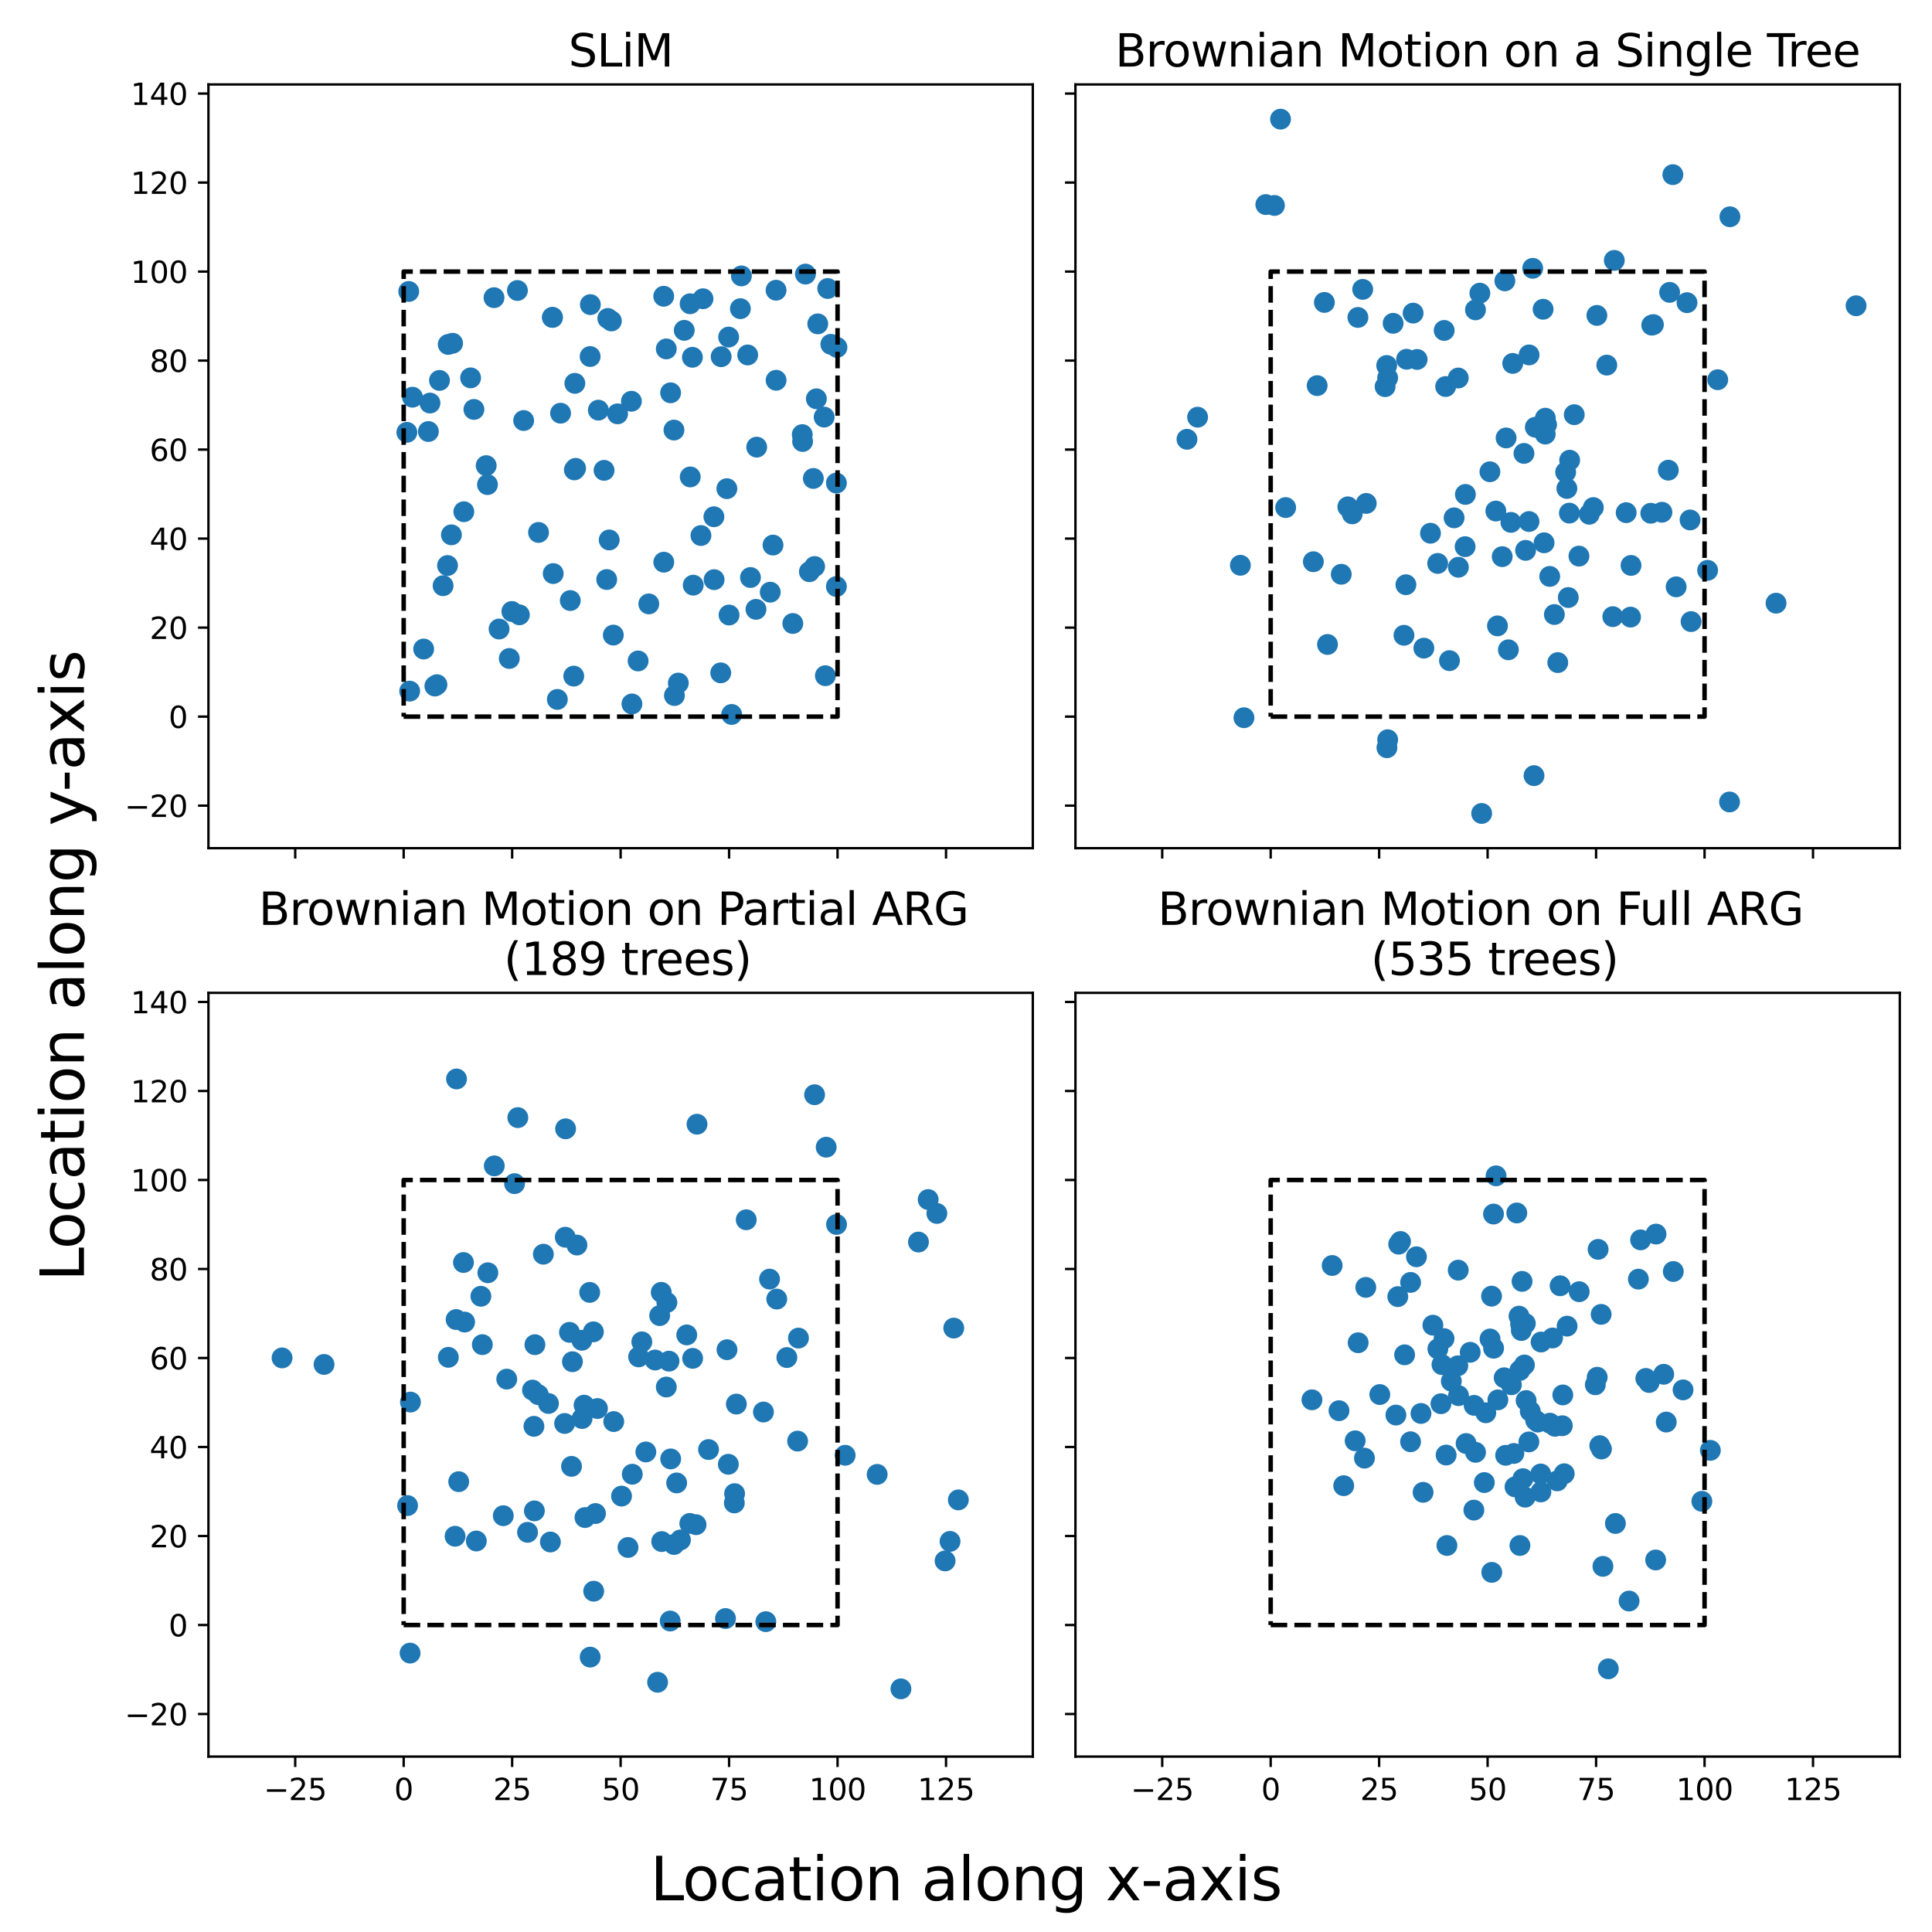 <?xml version="1.0" encoding="utf-8" standalone="no"?>
<!DOCTYPE svg PUBLIC "-//W3C//DTD SVG 1.1//EN"
  "http://www.w3.org/Graphics/SVG/1.1/DTD/svg11.dtd">
<svg xmlns:xlink="http://www.w3.org/1999/xlink" width="648pt" height="648pt" viewBox="0 0 648 648" xmlns="http://www.w3.org/2000/svg" version="1.1">
 <defs>
  <style type="text/css">*{stroke-linejoin: round; stroke-linecap: butt}</style>
 </defs>
 <g id="figure_1">
  <g id="patch_1">
   <path d="M 0 648 
L 648 648 
L 648 0 
L 0 0 
z
" style="fill: #ffffff"/>
  </g>
  <g id="axes_1">
   <g id="patch_2">
    <path d="M 69.91 284.478 
L 346.405 284.478 
L 346.405 28.32 
L 69.91 28.32 
z
" style="fill: #ffffff"/>
   </g>
   <g id="PathCollection_1">
    <defs>
     <path id="ma7dc694461" d="M 0 3 
C 0.796 3 1.559 2.684 2.121 2.121 
C 2.684 1.559 3 0.796 3 0 
C 3 -0.796 2.684 -1.559 2.121 -2.121 
C 1.559 -2.684 0.796 -3 0 -3 
C -0.796 -3 -1.559 -2.684 -2.121 -2.121 
C -2.684 -1.559 -3 -0.796 -3 0 
C -3 0.796 -2.684 1.559 -2.121 2.121 
C -1.559 2.684 -0.796 3 0 3 
z
" style="stroke: #1f77b4"/>
    </defs>
    <g clip-path="url(#p9496678fe0)">
     <use xlink:href="#ma7dc694461" x="222.612" y="99.364" style="fill: #1f77b4; stroke: #1f77b4"/>
     <use xlink:href="#ma7dc694461" x="163.504" y="162.536" style="fill: #1f77b4; stroke: #1f77b4"/>
     <use xlink:href="#ma7dc694461" x="142.098" y="217.689" style="fill: #1f77b4; stroke: #1f77b4"/>
     <use xlink:href="#ma7dc694461" x="214.025" y="221.689" style="fill: #1f77b4; stroke: #1f77b4"/>
     <use xlink:href="#ma7dc694461" x="174.203" y="206.21" style="fill: #1f77b4; stroke: #1f77b4"/>
     <use xlink:href="#ma7dc694461" x="248.329" y="103.531" style="fill: #1f77b4; stroke: #1f77b4"/>
     <use xlink:href="#ma7dc694461" x="203.861" y="106.803" style="fill: #1f77b4; stroke: #1f77b4"/>
     <use xlink:href="#ma7dc694461" x="260.291" y="97.339" style="fill: #1f77b4; stroke: #1f77b4"/>
     <use xlink:href="#ma7dc694461" x="137.412" y="231.809" style="fill: #1f77b4; stroke: #1f77b4"/>
     <use xlink:href="#ma7dc694461" x="192.439" y="226.775" style="fill: #1f77b4; stroke: #1f77b4"/>
     <use xlink:href="#ma7dc694461" x="232.235" y="119.834" style="fill: #1f77b4; stroke: #1f77b4"/>
     <use xlink:href="#ma7dc694461" x="227.514" y="229.103" style="fill: #1f77b4; stroke: #1f77b4"/>
     <use xlink:href="#ma7dc694461" x="163.07" y="156.172" style="fill: #1f77b4; stroke: #1f77b4"/>
     <use xlink:href="#ma7dc694461" x="203.494" y="194.38" style="fill: #1f77b4; stroke: #1f77b4"/>
     <use xlink:href="#ma7dc694461" x="241.736" y="225.676" style="fill: #1f77b4; stroke: #1f77b4"/>
     <use xlink:href="#ma7dc694461" x="269.076" y="145.767" style="fill: #1f77b4; stroke: #1f77b4"/>
     <use xlink:href="#ma7dc694461" x="223.477" y="117.03" style="fill: #1f77b4; stroke: #1f77b4"/>
     <use xlink:href="#ma7dc694461" x="232.513" y="196.264" style="fill: #1f77b4; stroke: #1f77b4"/>
     <use xlink:href="#ma7dc694461" x="185.289" y="106.45" style="fill: #1f77b4; stroke: #1f77b4"/>
     <use xlink:href="#ma7dc694461" x="235.098" y="179.623" style="fill: #1f77b4; stroke: #1f77b4"/>
     <use xlink:href="#ma7dc694461" x="280.72" y="116.521" style="fill: #1f77b4; stroke: #1f77b4"/>
     <use xlink:href="#ma7dc694461" x="244.387" y="113.055" style="fill: #1f77b4; stroke: #1f77b4"/>
     <use xlink:href="#ma7dc694461" x="148.613" y="196.449" style="fill: #1f77b4; stroke: #1f77b4"/>
     <use xlink:href="#ma7dc694461" x="192.637" y="157.605" style="fill: #1f77b4; stroke: #1f77b4"/>
     <use xlink:href="#ma7dc694461" x="278.666" y="115.483" style="fill: #1f77b4; stroke: #1f77b4"/>
     <use xlink:href="#ma7dc694461" x="258.339" y="198.62" style="fill: #1f77b4; stroke: #1f77b4"/>
     <use xlink:href="#ma7dc694461" x="175.636" y="141.043" style="fill: #1f77b4; stroke: #1f77b4"/>
     <use xlink:href="#ma7dc694461" x="269.196" y="148.073" style="fill: #1f77b4; stroke: #1f77b4"/>
     <use xlink:href="#ma7dc694461" x="224.924" y="131.746" style="fill: #1f77b4; stroke: #1f77b4"/>
     <use xlink:href="#ma7dc694461" x="273.814" y="133.761" style="fill: #1f77b4; stroke: #1f77b4"/>
     <use xlink:href="#ma7dc694461" x="188.02" y="138.588" style="fill: #1f77b4; stroke: #1f77b4"/>
     <use xlink:href="#ma7dc694461" x="217.609" y="202.551" style="fill: #1f77b4; stroke: #1f77b4"/>
     <use xlink:href="#ma7dc694461" x="197.93" y="119.576" style="fill: #1f77b4; stroke: #1f77b4"/>
     <use xlink:href="#ma7dc694461" x="186.935" y="234.587" style="fill: #1f77b4; stroke: #1f77b4"/>
     <use xlink:href="#ma7dc694461" x="193.059" y="157.084" style="fill: #1f77b4; stroke: #1f77b4"/>
     <use xlink:href="#ma7dc694461" x="158.954" y="137.325" style="fill: #1f77b4; stroke: #1f77b4"/>
     <use xlink:href="#ma7dc694461" x="157.84" y="126.736" style="fill: #1f77b4; stroke: #1f77b4"/>
     <use xlink:href="#ma7dc694461" x="165.692" y="99.841" style="fill: #1f77b4; stroke: #1f77b4"/>
     <use xlink:href="#ma7dc694461" x="272.793" y="160.476" style="fill: #1f77b4; stroke: #1f77b4"/>
     <use xlink:href="#ma7dc694461" x="155.572" y="171.64" style="fill: #1f77b4; stroke: #1f77b4"/>
     <use xlink:href="#ma7dc694461" x="276.832" y="226.635" style="fill: #1f77b4; stroke: #1f77b4"/>
     <use xlink:href="#ma7dc694461" x="173.547" y="97.432" style="fill: #1f77b4; stroke: #1f77b4"/>
     <use xlink:href="#ma7dc694461" x="144.214" y="135.186" style="fill: #1f77b4; stroke: #1f77b4"/>
     <use xlink:href="#ma7dc694461" x="280.534" y="196.721" style="fill: #1f77b4; stroke: #1f77b4"/>
     <use xlink:href="#ma7dc694461" x="248.668" y="92.538" style="fill: #1f77b4; stroke: #1f77b4"/>
     <use xlink:href="#ma7dc694461" x="274.278" y="108.623" style="fill: #1f77b4; stroke: #1f77b4"/>
     <use xlink:href="#ma7dc694461" x="150.332" y="115.527" style="fill: #1f77b4; stroke: #1f77b4"/>
     <use xlink:href="#ma7dc694461" x="150.103" y="189.68" style="fill: #1f77b4; stroke: #1f77b4"/>
     <use xlink:href="#ma7dc694461" x="151.403" y="179.384" style="fill: #1f77b4; stroke: #1f77b4"/>
     <use xlink:href="#ma7dc694461" x="241.874" y="119.641" style="fill: #1f77b4; stroke: #1f77b4"/>
     <use xlink:href="#ma7dc694461" x="180.625" y="178.578" style="fill: #1f77b4; stroke: #1f77b4"/>
     <use xlink:href="#ma7dc694461" x="207.142" y="138.801" style="fill: #1f77b4; stroke: #1f77b4"/>
     <use xlink:href="#ma7dc694461" x="277.618" y="96.763" style="fill: #1f77b4; stroke: #1f77b4"/>
     <use xlink:href="#ma7dc694461" x="198.008" y="102.167" style="fill: #1f77b4; stroke: #1f77b4"/>
     <use xlink:href="#ma7dc694461" x="137.087" y="97.759" style="fill: #1f77b4; stroke: #1f77b4"/>
     <use xlink:href="#ma7dc694461" x="273.224" y="190.013" style="fill: #1f77b4; stroke: #1f77b4"/>
     <use xlink:href="#ma7dc694461" x="205.707" y="213.01" style="fill: #1f77b4; stroke: #1f77b4"/>
     <use xlink:href="#ma7dc694461" x="226.046" y="144.246" style="fill: #1f77b4; stroke: #1f77b4"/>
     <use xlink:href="#ma7dc694461" x="200.691" y="137.565" style="fill: #1f77b4; stroke: #1f77b4"/>
     <use xlink:href="#ma7dc694461" x="136.463" y="145.012" style="fill: #1f77b4; stroke: #1f77b4"/>
     <use xlink:href="#ma7dc694461" x="167.392" y="210.981" style="fill: #1f77b4; stroke: #1f77b4"/>
     <use xlink:href="#ma7dc694461" x="146.55" y="229.643" style="fill: #1f77b4; stroke: #1f77b4"/>
     <use xlink:href="#ma7dc694461" x="145.856" y="230.106" style="fill: #1f77b4; stroke: #1f77b4"/>
     <use xlink:href="#ma7dc694461" x="229.5" y="110.793" style="fill: #1f77b4; stroke: #1f77b4"/>
     <use xlink:href="#ma7dc694461" x="147.403" y="127.593" style="fill: #1f77b4; stroke: #1f77b4"/>
     <use xlink:href="#ma7dc694461" x="270.152" y="91.926" style="fill: #1f77b4; stroke: #1f77b4"/>
     <use xlink:href="#ma7dc694461" x="259.264" y="182.82" style="fill: #1f77b4; stroke: #1f77b4"/>
     <use xlink:href="#ma7dc694461" x="185.289" y="106.45" style="fill: #1f77b4; stroke: #1f77b4"/>
     <use xlink:href="#ma7dc694461" x="143.682" y="144.735" style="fill: #1f77b4; stroke: #1f77b4"/>
     <use xlink:href="#ma7dc694461" x="253.555" y="204.378" style="fill: #1f77b4; stroke: #1f77b4"/>
     <use xlink:href="#ma7dc694461" x="171.677" y="205.092" style="fill: #1f77b4; stroke: #1f77b4"/>
     <use xlink:href="#ma7dc694461" x="239.447" y="173.321" style="fill: #1f77b4; stroke: #1f77b4"/>
     <use xlink:href="#ma7dc694461" x="276.422" y="139.89" style="fill: #1f77b4; stroke: #1f77b4"/>
     <use xlink:href="#ma7dc694461" x="202.606" y="157.756" style="fill: #1f77b4; stroke: #1f77b4"/>
     <use xlink:href="#ma7dc694461" x="211.773" y="134.584" style="fill: #1f77b4; stroke: #1f77b4"/>
     <use xlink:href="#ma7dc694461" x="251.708" y="193.7" style="fill: #1f77b4; stroke: #1f77b4"/>
     <use xlink:href="#ma7dc694461" x="239.518" y="194.419" style="fill: #1f77b4; stroke: #1f77b4"/>
     <use xlink:href="#ma7dc694461" x="204.327" y="181.101" style="fill: #1f77b4; stroke: #1f77b4"/>
     <use xlink:href="#ma7dc694461" x="235.788" y="100.202" style="fill: #1f77b4; stroke: #1f77b4"/>
     <use xlink:href="#ma7dc694461" x="205.062" y="107.645" style="fill: #1f77b4; stroke: #1f77b4"/>
     <use xlink:href="#ma7dc694461" x="170.813" y="220.86" style="fill: #1f77b4; stroke: #1f77b4"/>
     <use xlink:href="#ma7dc694461" x="226.203" y="233.282" style="fill: #1f77b4; stroke: #1f77b4"/>
     <use xlink:href="#ma7dc694461" x="192.806" y="128.575" style="fill: #1f77b4; stroke: #1f77b4"/>
     <use xlink:href="#ma7dc694461" x="231.466" y="101.885" style="fill: #1f77b4; stroke: #1f77b4"/>
     <use xlink:href="#ma7dc694461" x="231.511" y="159.962" style="fill: #1f77b4; stroke: #1f77b4"/>
     <use xlink:href="#ma7dc694461" x="151.804" y="115.133" style="fill: #1f77b4; stroke: #1f77b4"/>
     <use xlink:href="#ma7dc694461" x="250.779" y="119.053" style="fill: #1f77b4; stroke: #1f77b4"/>
     <use xlink:href="#ma7dc694461" x="265.912" y="209.119" style="fill: #1f77b4; stroke: #1f77b4"/>
     <use xlink:href="#ma7dc694461" x="245.402" y="239.627" style="fill: #1f77b4; stroke: #1f77b4"/>
     <use xlink:href="#ma7dc694461" x="243.795" y="163.904" style="fill: #1f77b4; stroke: #1f77b4"/>
     <use xlink:href="#ma7dc694461" x="138.352" y="133.22" style="fill: #1f77b4; stroke: #1f77b4"/>
     <use xlink:href="#ma7dc694461" x="244.526" y="206.279" style="fill: #1f77b4; stroke: #1f77b4"/>
     <use xlink:href="#ma7dc694461" x="211.954" y="236.106" style="fill: #1f77b4; stroke: #1f77b4"/>
     <use xlink:href="#ma7dc694461" x="253.802" y="149.967" style="fill: #1f77b4; stroke: #1f77b4"/>
     <use xlink:href="#ma7dc694461" x="185.552" y="192.375" style="fill: #1f77b4; stroke: #1f77b4"/>
     <use xlink:href="#ma7dc694461" x="280.532" y="162.021" style="fill: #1f77b4; stroke: #1f77b4"/>
     <use xlink:href="#ma7dc694461" x="260.307" y="127.547" style="fill: #1f77b4; stroke: #1f77b4"/>
     <use xlink:href="#ma7dc694461" x="271.472" y="191.757" style="fill: #1f77b4; stroke: #1f77b4"/>
     <use xlink:href="#ma7dc694461" x="222.637" y="188.559" style="fill: #1f77b4; stroke: #1f77b4"/>
     <use xlink:href="#ma7dc694461" x="191.275" y="201.426" style="fill: #1f77b4; stroke: #1f77b4"/>
    </g>
   </g>
   <g id="matplotlib.axis_1">
    <g id="xtick_1">
     <g id="line2d_1">
      <defs>
       <path id="m8f3d68ff93" d="M 0 0 
L 0 3.5 
" style="stroke: #000000; stroke-width: 0.8"/>
      </defs>
      <g>
       <use xlink:href="#m8f3d68ff93" x="99.015" y="284.478" style="stroke: #000000; stroke-width: 0.8"/>
      </g>
     </g>
    </g>
    <g id="xtick_2">
     <g id="line2d_2">
      <g>
       <use xlink:href="#m8f3d68ff93" x="135.396" y="284.478" style="stroke: #000000; stroke-width: 0.8"/>
      </g>
     </g>
    </g>
    <g id="xtick_3">
     <g id="line2d_3">
      <g>
       <use xlink:href="#m8f3d68ff93" x="171.777" y="284.478" style="stroke: #000000; stroke-width: 0.8"/>
      </g>
     </g>
    </g>
    <g id="xtick_4">
     <g id="line2d_4">
      <g>
       <use xlink:href="#m8f3d68ff93" x="208.157" y="284.478" style="stroke: #000000; stroke-width: 0.8"/>
      </g>
     </g>
    </g>
    <g id="xtick_5">
     <g id="line2d_5">
      <g>
       <use xlink:href="#m8f3d68ff93" x="244.538" y="284.478" style="stroke: #000000; stroke-width: 0.8"/>
      </g>
     </g>
    </g>
    <g id="xtick_6">
     <g id="line2d_6">
      <g>
       <use xlink:href="#m8f3d68ff93" x="280.919" y="284.478" style="stroke: #000000; stroke-width: 0.8"/>
      </g>
     </g>
    </g>
    <g id="xtick_7">
     <g id="line2d_7">
      <g>
       <use xlink:href="#m8f3d68ff93" x="317.3" y="284.478" style="stroke: #000000; stroke-width: 0.8"/>
      </g>
     </g>
    </g>
   </g>
   <g id="matplotlib.axis_2">
    <g id="ytick_1">
     <g id="line2d_8">
      <defs>
       <path id="mc71b2932a5" d="M 0 0 
L -3.5 0 
" style="stroke: #000000; stroke-width: 0.8"/>
      </defs>
      <g>
       <use xlink:href="#mc71b2932a5" x="69.91" y="270.21" style="stroke: #000000; stroke-width: 0.8"/>
      </g>
     </g>
     <g id="text_1">
      <!-- −20 -->
      <g transform="translate(41.805 274.009) scale(0.1 -0.1)">
       <defs>
        <path id="DejaVuSans-2212" d="M 678 2272 
L 4684 2272 
L 4684 1741 
L 678 1741 
L 678 2272 
z
" transform="scale(0.016)"/>
        <path id="DejaVuSans-32" d="M 1228 531 
L 3431 531 
L 3431 0 
L 469 0 
L 469 531 
Q 828 903 1448 1529 
Q 2069 2156 2228 2338 
Q 2531 2678 2651 2914 
Q 2772 3150 2772 3378 
Q 2772 3750 2511 3984 
Q 2250 4219 1831 4219 
Q 1534 4219 1204 4116 
Q 875 4013 500 3803 
L 500 4441 
Q 881 4594 1212 4672 
Q 1544 4750 1819 4750 
Q 2544 4750 2975 4387 
Q 3406 4025 3406 3419 
Q 3406 3131 3298 2873 
Q 3191 2616 2906 2266 
Q 2828 2175 2409 1742 
Q 1991 1309 1228 531 
z
" transform="scale(0.016)"/>
        <path id="DejaVuSans-30" d="M 2034 4250 
Q 1547 4250 1301 3770 
Q 1056 3291 1056 2328 
Q 1056 1369 1301 889 
Q 1547 409 2034 409 
Q 2525 409 2770 889 
Q 3016 1369 3016 2328 
Q 3016 3291 2770 3770 
Q 2525 4250 2034 4250 
z
M 2034 4750 
Q 2819 4750 3233 4129 
Q 3647 3509 3647 2328 
Q 3647 1150 3233 529 
Q 2819 -91 2034 -91 
Q 1250 -91 836 529 
Q 422 1150 422 2328 
Q 422 3509 836 4129 
Q 1250 4750 2034 4750 
z
" transform="scale(0.016)"/>
       </defs>
       <use xlink:href="#DejaVuSans-2212"/>
       <use xlink:href="#DejaVuSans-32" x="83.789"/>
       <use xlink:href="#DejaVuSans-30" x="147.412"/>
      </g>
     </g>
    </g>
    <g id="ytick_2">
     <g id="line2d_9">
      <g>
       <use xlink:href="#mc71b2932a5" x="69.91" y="240.356" style="stroke: #000000; stroke-width: 0.8"/>
      </g>
     </g>
     <g id="text_2">
      <!-- 0 -->
      <g transform="translate(56.547 244.155) scale(0.1 -0.1)">
       <use xlink:href="#DejaVuSans-30"/>
      </g>
     </g>
    </g>
    <g id="ytick_3">
     <g id="line2d_10">
      <g>
       <use xlink:href="#mc71b2932a5" x="69.91" y="210.502" style="stroke: #000000; stroke-width: 0.8"/>
      </g>
     </g>
     <g id="text_3">
      <!-- 20 -->
      <g transform="translate(50.185 214.302) scale(0.1 -0.1)">
       <use xlink:href="#DejaVuSans-32"/>
       <use xlink:href="#DejaVuSans-30" x="63.623"/>
      </g>
     </g>
    </g>
    <g id="ytick_4">
     <g id="line2d_11">
      <g>
       <use xlink:href="#mc71b2932a5" x="69.91" y="180.649" style="stroke: #000000; stroke-width: 0.8"/>
      </g>
     </g>
     <g id="text_4">
      <!-- 40 -->
      <g transform="translate(50.185 184.448) scale(0.1 -0.1)">
       <defs>
        <path id="DejaVuSans-34" d="M 2419 4116 
L 825 1625 
L 2419 1625 
L 2419 4116 
z
M 2253 4666 
L 3047 4666 
L 3047 1625 
L 3713 1625 
L 3713 1100 
L 3047 1100 
L 3047 0 
L 2419 0 
L 2419 1100 
L 313 1100 
L 313 1709 
L 2253 4666 
z
" transform="scale(0.016)"/>
       </defs>
       <use xlink:href="#DejaVuSans-34"/>
       <use xlink:href="#DejaVuSans-30" x="63.623"/>
      </g>
     </g>
    </g>
    <g id="ytick_5">
     <g id="line2d_12">
      <g>
       <use xlink:href="#mc71b2932a5" x="69.91" y="150.795" style="stroke: #000000; stroke-width: 0.8"/>
      </g>
     </g>
     <g id="text_5">
      <!-- 60 -->
      <g transform="translate(50.185 154.594) scale(0.1 -0.1)">
       <defs>
        <path id="DejaVuSans-36" d="M 2113 2584 
Q 1688 2584 1439 2293 
Q 1191 2003 1191 1497 
Q 1191 994 1439 701 
Q 1688 409 2113 409 
Q 2538 409 2786 701 
Q 3034 994 3034 1497 
Q 3034 2003 2786 2293 
Q 2538 2584 2113 2584 
z
M 3366 4563 
L 3366 3988 
Q 3128 4100 2886 4159 
Q 2644 4219 2406 4219 
Q 1781 4219 1451 3797 
Q 1122 3375 1075 2522 
Q 1259 2794 1537 2939 
Q 1816 3084 2150 3084 
Q 2853 3084 3261 2657 
Q 3669 2231 3669 1497 
Q 3669 778 3244 343 
Q 2819 -91 2113 -91 
Q 1303 -91 875 529 
Q 447 1150 447 2328 
Q 447 3434 972 4092 
Q 1497 4750 2381 4750 
Q 2619 4750 2861 4703 
Q 3103 4656 3366 4563 
z
" transform="scale(0.016)"/>
       </defs>
       <use xlink:href="#DejaVuSans-36"/>
       <use xlink:href="#DejaVuSans-30" x="63.623"/>
      </g>
     </g>
    </g>
    <g id="ytick_6">
     <g id="line2d_13">
      <g>
       <use xlink:href="#mc71b2932a5" x="69.91" y="120.941" style="stroke: #000000; stroke-width: 0.8"/>
      </g>
     </g>
     <g id="text_6">
      <!-- 80 -->
      <g transform="translate(50.185 124.741) scale(0.1 -0.1)">
       <defs>
        <path id="DejaVuSans-38" d="M 2034 2216 
Q 1584 2216 1326 1975 
Q 1069 1734 1069 1313 
Q 1069 891 1326 650 
Q 1584 409 2034 409 
Q 2484 409 2743 651 
Q 3003 894 3003 1313 
Q 3003 1734 2745 1975 
Q 2488 2216 2034 2216 
z
M 1403 2484 
Q 997 2584 770 2862 
Q 544 3141 544 3541 
Q 544 4100 942 4425 
Q 1341 4750 2034 4750 
Q 2731 4750 3128 4425 
Q 3525 4100 3525 3541 
Q 3525 3141 3298 2862 
Q 3072 2584 2669 2484 
Q 3125 2378 3379 2068 
Q 3634 1759 3634 1313 
Q 3634 634 3220 271 
Q 2806 -91 2034 -91 
Q 1263 -91 848 271 
Q 434 634 434 1313 
Q 434 1759 690 2068 
Q 947 2378 1403 2484 
z
M 1172 3481 
Q 1172 3119 1398 2916 
Q 1625 2713 2034 2713 
Q 2441 2713 2670 2916 
Q 2900 3119 2900 3481 
Q 2900 3844 2670 4047 
Q 2441 4250 2034 4250 
Q 1625 4250 1398 4047 
Q 1172 3844 1172 3481 
z
" transform="scale(0.016)"/>
       </defs>
       <use xlink:href="#DejaVuSans-38"/>
       <use xlink:href="#DejaVuSans-30" x="63.623"/>
      </g>
     </g>
    </g>
    <g id="ytick_7">
     <g id="line2d_14">
      <g>
       <use xlink:href="#mc71b2932a5" x="69.91" y="91.088" style="stroke: #000000; stroke-width: 0.8"/>
      </g>
     </g>
     <g id="text_7">
      <!-- 100 -->
      <g transform="translate(43.822 94.887) scale(0.1 -0.1)">
       <defs>
        <path id="DejaVuSans-31" d="M 794 531 
L 1825 531 
L 1825 4091 
L 703 3866 
L 703 4441 
L 1819 4666 
L 2450 4666 
L 2450 531 
L 3481 531 
L 3481 0 
L 794 0 
L 794 531 
z
" transform="scale(0.016)"/>
       </defs>
       <use xlink:href="#DejaVuSans-31"/>
       <use xlink:href="#DejaVuSans-30" x="63.623"/>
       <use xlink:href="#DejaVuSans-30" x="127.246"/>
      </g>
     </g>
    </g>
    <g id="ytick_8">
     <g id="line2d_15">
      <g>
       <use xlink:href="#mc71b2932a5" x="69.91" y="61.234" style="stroke: #000000; stroke-width: 0.8"/>
      </g>
     </g>
     <g id="text_8">
      <!-- 120 -->
      <g transform="translate(43.822 65.033) scale(0.1 -0.1)">
       <use xlink:href="#DejaVuSans-31"/>
       <use xlink:href="#DejaVuSans-32" x="63.623"/>
       <use xlink:href="#DejaVuSans-30" x="127.246"/>
      </g>
     </g>
    </g>
    <g id="ytick_9">
     <g id="line2d_16">
      <g>
       <use xlink:href="#mc71b2932a5" x="69.91" y="31.38" style="stroke: #000000; stroke-width: 0.8"/>
      </g>
     </g>
     <g id="text_9">
      <!-- 140 -->
      <g transform="translate(43.822 35.18) scale(0.1 -0.1)">
       <use xlink:href="#DejaVuSans-31"/>
       <use xlink:href="#DejaVuSans-34" x="63.623"/>
       <use xlink:href="#DejaVuSans-30" x="127.246"/>
      </g>
     </g>
    </g>
   </g>
   <g id="line2d_17">
    <path d="M 135.396 240.356 
L 280.919 240.356 
L 280.919 91.088 
L 135.396 91.088 
L 135.396 240.356 
" clip-path="url(#p9496678fe0)" style="fill: none; stroke-dasharray: 5.55,2.4; stroke-dashoffset: 0; stroke: #000000; stroke-width: 1.5"/>
   </g>
   <g id="patch_3">
    <path d="M 69.91 284.478 
L 69.91 28.32 
" style="fill: none; stroke: #000000; stroke-width: 0.8; stroke-linejoin: miter; stroke-linecap: square"/>
   </g>
   <g id="patch_4">
    <path d="M 346.405 284.478 
L 346.405 28.32 
" style="fill: none; stroke: #000000; stroke-width: 0.8; stroke-linejoin: miter; stroke-linecap: square"/>
   </g>
   <g id="patch_5">
    <path d="M 69.91 284.478 
L 346.405 284.478 
" style="fill: none; stroke: #000000; stroke-width: 0.8; stroke-linejoin: miter; stroke-linecap: square"/>
   </g>
   <g id="patch_6">
    <path d="M 69.91 28.32 
L 346.405 28.32 
" style="fill: none; stroke: #000000; stroke-width: 0.8; stroke-linejoin: miter; stroke-linecap: square"/>
   </g>
   <g id="text_10">
    <!-- SLiM -->
    <g transform="translate(190.663 22.32) scale(0.15 -0.15)">
     <defs>
      <path id="DejaVuSans-53" d="M 3425 4513 
L 3425 3897 
Q 3066 4069 2747 4153 
Q 2428 4238 2131 4238 
Q 1616 4238 1336 4038 
Q 1056 3838 1056 3469 
Q 1056 3159 1242 3001 
Q 1428 2844 1947 2747 
L 2328 2669 
Q 3034 2534 3370 2195 
Q 3706 1856 3706 1288 
Q 3706 609 3251 259 
Q 2797 -91 1919 -91 
Q 1588 -91 1214 -16 
Q 841 59 441 206 
L 441 856 
Q 825 641 1194 531 
Q 1563 422 1919 422 
Q 2459 422 2753 634 
Q 3047 847 3047 1241 
Q 3047 1584 2836 1778 
Q 2625 1972 2144 2069 
L 1759 2144 
Q 1053 2284 737 2584 
Q 422 2884 422 3419 
Q 422 4038 858 4394 
Q 1294 4750 2059 4750 
Q 2388 4750 2728 4690 
Q 3069 4631 3425 4513 
z
" transform="scale(0.016)"/>
      <path id="DejaVuSans-4c" d="M 628 4666 
L 1259 4666 
L 1259 531 
L 3531 531 
L 3531 0 
L 628 0 
L 628 4666 
z
" transform="scale(0.016)"/>
      <path id="DejaVuSans-69" d="M 603 3500 
L 1178 3500 
L 1178 0 
L 603 0 
L 603 3500 
z
M 603 4863 
L 1178 4863 
L 1178 4134 
L 603 4134 
L 603 4863 
z
" transform="scale(0.016)"/>
      <path id="DejaVuSans-4d" d="M 628 4666 
L 1569 4666 
L 2759 1491 
L 3956 4666 
L 4897 4666 
L 4897 0 
L 4281 0 
L 4281 4097 
L 3078 897 
L 2444 897 
L 1241 4097 
L 1241 0 
L 628 0 
L 628 4666 
z
" transform="scale(0.016)"/>
     </defs>
     <use xlink:href="#DejaVuSans-53"/>
     <use xlink:href="#DejaVuSans-4c" x="63.477"/>
     <use xlink:href="#DejaVuSans-69" x="119.189"/>
     <use xlink:href="#DejaVuSans-4d" x="146.973"/>
    </g>
   </g>
  </g>
  <g id="axes_2">
   <g id="patch_7">
    <path d="M 360.705 284.478 
L 637.2 284.478 
L 637.2 28.32 
L 360.705 28.32 
z
" style="fill: #ffffff"/>
   </g>
   <g id="PathCollection_2">
    <g clip-path="url(#pbb2ac43581)">
     <use xlink:href="#ma7dc694461" x="477.569" y="217.388" style="fill: #1f77b4; stroke: #1f77b4"/>
     <use xlink:href="#ma7dc694461" x="538.923" y="122.459" style="fill: #1f77b4; stroke: #1f77b4"/>
     <use xlink:href="#ma7dc694461" x="449.865" y="192.611" style="fill: #1f77b4; stroke: #1f77b4"/>
     <use xlink:href="#ma7dc694461" x="504.736" y="94.199" style="fill: #1f77b4; stroke: #1f77b4"/>
     <use xlink:href="#ma7dc694461" x="484.384" y="110.825" style="fill: #1f77b4; stroke: #1f77b4"/>
     <use xlink:href="#ma7dc694461" x="427.448" y="68.911" style="fill: #1f77b4; stroke: #1f77b4"/>
     <use xlink:href="#ma7dc694461" x="506.76" y="175.208" style="fill: #1f77b4; stroke: #1f77b4"/>
     <use xlink:href="#ma7dc694461" x="473.962" y="105.018" style="fill: #1f77b4; stroke: #1f77b4"/>
     <use xlink:href="#ma7dc694461" x="486.158" y="221.583" style="fill: #1f77b4; stroke: #1f77b4"/>
     <use xlink:href="#ma7dc694461" x="457.051" y="97.057" style="fill: #1f77b4; stroke: #1f77b4"/>
     <use xlink:href="#ma7dc694461" x="511.692" y="184.592" style="fill: #1f77b4; stroke: #1f77b4"/>
     <use xlink:href="#ma7dc694461" x="518.319" y="140.264" style="fill: #1f77b4; stroke: #1f77b4"/>
     <use xlink:href="#ma7dc694461" x="491.501" y="165.834" style="fill: #1f77b4; stroke: #1f77b4"/>
     <use xlink:href="#ma7dc694461" x="562.187" y="196.826" style="fill: #1f77b4; stroke: #1f77b4"/>
     <use xlink:href="#ma7dc694461" x="505.153" y="146.885" style="fill: #1f77b4; stroke: #1f77b4"/>
     <use xlink:href="#ma7dc694461" x="526.374" y="172.098" style="fill: #1f77b4; stroke: #1f77b4"/>
     <use xlink:href="#ma7dc694461" x="452.066" y="169.999" style="fill: #1f77b4; stroke: #1f77b4"/>
     <use xlink:href="#ma7dc694461" x="398.116" y="147.339" style="fill: #1f77b4; stroke: #1f77b4"/>
     <use xlink:href="#ma7dc694461" x="487.71" y="173.686" style="fill: #1f77b4; stroke: #1f77b4"/>
     <use xlink:href="#ma7dc694461" x="512.856" y="119.042" style="fill: #1f77b4; stroke: #1f77b4"/>
     <use xlink:href="#ma7dc694461" x="546.892" y="206.979" style="fill: #1f77b4; stroke: #1f77b4"/>
     <use xlink:href="#ma7dc694461" x="540.937" y="206.826" style="fill: #1f77b4; stroke: #1f77b4"/>
     <use xlink:href="#ma7dc694461" x="502.258" y="209.922" style="fill: #1f77b4; stroke: #1f77b4"/>
     <use xlink:href="#ma7dc694461" x="465.183" y="250.787" style="fill: #1f77b4; stroke: #1f77b4"/>
     <use xlink:href="#ma7dc694461" x="416.026" y="189.599" style="fill: #1f77b4; stroke: #1f77b4"/>
     <use xlink:href="#ma7dc694461" x="514.514" y="260.152" style="fill: #1f77b4; stroke: #1f77b4"/>
     <use xlink:href="#ma7dc694461" x="489.104" y="126.786" style="fill: #1f77b4; stroke: #1f77b4"/>
     <use xlink:href="#ma7dc694461" x="494.88" y="103.928" style="fill: #1f77b4; stroke: #1f77b4"/>
     <use xlink:href="#ma7dc694461" x="526.472" y="154.352" style="fill: #1f77b4; stroke: #1f77b4"/>
     <use xlink:href="#ma7dc694461" x="444.203" y="101.434" style="fill: #1f77b4; stroke: #1f77b4"/>
     <use xlink:href="#ma7dc694461" x="535.595" y="105.788" style="fill: #1f77b4; stroke: #1f77b4"/>
     <use xlink:href="#ma7dc694461" x="561.084" y="58.578" style="fill: #1f77b4; stroke: #1f77b4"/>
     <use xlink:href="#ma7dc694461" x="514.077" y="89.996" style="fill: #1f77b4; stroke: #1f77b4"/>
     <use xlink:href="#ma7dc694461" x="526.007" y="200.41" style="fill: #1f77b4; stroke: #1f77b4"/>
     <use xlink:href="#ma7dc694461" x="534.41" y="170.242" style="fill: #1f77b4; stroke: #1f77b4"/>
     <use xlink:href="#ma7dc694461" x="467.261" y="108.436" style="fill: #1f77b4; stroke: #1f77b4"/>
     <use xlink:href="#ma7dc694461" x="496.957" y="272.834" style="fill: #1f77b4; stroke: #1f77b4"/>
     <use xlink:href="#ma7dc694461" x="554.558" y="108.875" style="fill: #1f77b4; stroke: #1f77b4"/>
     <use xlink:href="#ma7dc694461" x="464.569" y="129.688" style="fill: #1f77b4; stroke: #1f77b4"/>
     <use xlink:href="#ma7dc694461" x="470.893" y="213.081" style="fill: #1f77b4; stroke: #1f77b4"/>
     <use xlink:href="#ma7dc694461" x="491.407" y="183.352" style="fill: #1f77b4; stroke: #1f77b4"/>
     <use xlink:href="#ma7dc694461" x="521.338" y="206.114" style="fill: #1f77b4; stroke: #1f77b4"/>
     <use xlink:href="#ma7dc694461" x="580.229" y="72.707" style="fill: #1f77b4; stroke: #1f77b4"/>
     <use xlink:href="#ma7dc694461" x="572.737" y="191.29" style="fill: #1f77b4; stroke: #1f77b4"/>
     <use xlink:href="#ma7dc694461" x="517.56" y="103.725" style="fill: #1f77b4; stroke: #1f77b4"/>
     <use xlink:href="#ma7dc694461" x="518.278" y="145.592" style="fill: #1f77b4; stroke: #1f77b4"/>
     <use xlink:href="#ma7dc694461" x="417.227" y="240.724" style="fill: #1f77b4; stroke: #1f77b4"/>
     <use xlink:href="#ma7dc694461" x="511.142" y="152.077" style="fill: #1f77b4; stroke: #1f77b4"/>
     <use xlink:href="#ma7dc694461" x="489.147" y="190.255" style="fill: #1f77b4; stroke: #1f77b4"/>
     <use xlink:href="#ma7dc694461" x="525.134" y="158.352" style="fill: #1f77b4; stroke: #1f77b4"/>
     <use xlink:href="#ma7dc694461" x="517.887" y="182.058" style="fill: #1f77b4; stroke: #1f77b4"/>
     <use xlink:href="#ma7dc694461" x="458.248" y="168.85" style="fill: #1f77b4; stroke: #1f77b4"/>
     <use xlink:href="#ma7dc694461" x="505.92" y="217.946" style="fill: #1f77b4; stroke: #1f77b4"/>
     <use xlink:href="#ma7dc694461" x="519.786" y="193.334" style="fill: #1f77b4; stroke: #1f77b4"/>
     <use xlink:href="#ma7dc694461" x="553.68" y="172.147" style="fill: #1f77b4; stroke: #1f77b4"/>
     <use xlink:href="#ma7dc694461" x="566.854" y="174.394" style="fill: #1f77b4; stroke: #1f77b4"/>
     <use xlink:href="#ma7dc694461" x="518.723" y="142.405" style="fill: #1f77b4; stroke: #1f77b4"/>
     <use xlink:href="#ma7dc694461" x="471.772" y="120.497" style="fill: #1f77b4; stroke: #1f77b4"/>
     <use xlink:href="#ma7dc694461" x="533.052" y="172.476" style="fill: #1f77b4; stroke: #1f77b4"/>
     <use xlink:href="#ma7dc694461" x="496.353" y="98.326" style="fill: #1f77b4; stroke: #1f77b4"/>
     <use xlink:href="#ma7dc694461" x="479.789" y="178.847" style="fill: #1f77b4; stroke: #1f77b4"/>
     <use xlink:href="#ma7dc694461" x="512.841" y="174.919" style="fill: #1f77b4; stroke: #1f77b4"/>
     <use xlink:href="#ma7dc694461" x="501.705" y="171.406" style="fill: #1f77b4; stroke: #1f77b4"/>
     <use xlink:href="#ma7dc694461" x="445.251" y="216.153" style="fill: #1f77b4; stroke: #1f77b4"/>
     <use xlink:href="#ma7dc694461" x="440.504" y="188.407" style="fill: #1f77b4; stroke: #1f77b4"/>
     <use xlink:href="#ma7dc694461" x="525.533" y="163.834" style="fill: #1f77b4; stroke: #1f77b4"/>
     <use xlink:href="#ma7dc694461" x="557.419" y="171.807" style="fill: #1f77b4; stroke: #1f77b4"/>
     <use xlink:href="#ma7dc694461" x="441.777" y="129.341" style="fill: #1f77b4; stroke: #1f77b4"/>
     <use xlink:href="#ma7dc694461" x="429.493" y="39.964" style="fill: #1f77b4; stroke: #1f77b4"/>
     <use xlink:href="#ma7dc694461" x="499.723" y="158.228" style="fill: #1f77b4; stroke: #1f77b4"/>
     <use xlink:href="#ma7dc694461" x="465.434" y="248.108" style="fill: #1f77b4; stroke: #1f77b4"/>
     <use xlink:href="#ma7dc694461" x="576.136" y="127.358" style="fill: #1f77b4; stroke: #1f77b4"/>
     <use xlink:href="#ma7dc694461" x="465.102" y="122.588" style="fill: #1f77b4; stroke: #1f77b4"/>
     <use xlink:href="#ma7dc694461" x="565.823" y="101.522" style="fill: #1f77b4; stroke: #1f77b4"/>
     <use xlink:href="#ma7dc694461" x="465.419" y="126.748" style="fill: #1f77b4; stroke: #1f77b4"/>
     <use xlink:href="#ma7dc694461" x="567.188" y="208.484" style="fill: #1f77b4; stroke: #1f77b4"/>
     <use xlink:href="#ma7dc694461" x="559.999" y="98.059" style="fill: #1f77b4; stroke: #1f77b4"/>
     <use xlink:href="#ma7dc694461" x="482.198" y="188.974" style="fill: #1f77b4; stroke: #1f77b4"/>
     <use xlink:href="#ma7dc694461" x="475.307" y="120.557" style="fill: #1f77b4; stroke: #1f77b4"/>
     <use xlink:href="#ma7dc694461" x="453.553" y="172.353" style="fill: #1f77b4; stroke: #1f77b4"/>
     <use xlink:href="#ma7dc694461" x="559.559" y="157.7" style="fill: #1f77b4; stroke: #1f77b4"/>
     <use xlink:href="#ma7dc694461" x="455.451" y="106.471" style="fill: #1f77b4; stroke: #1f77b4"/>
     <use xlink:href="#ma7dc694461" x="503.845" y="186.7" style="fill: #1f77b4; stroke: #1f77b4"/>
     <use xlink:href="#ma7dc694461" x="547.053" y="189.644" style="fill: #1f77b4; stroke: #1f77b4"/>
     <use xlink:href="#ma7dc694461" x="401.679" y="139.925" style="fill: #1f77b4; stroke: #1f77b4"/>
     <use xlink:href="#ma7dc694461" x="580.097" y="268.984" style="fill: #1f77b4; stroke: #1f77b4"/>
     <use xlink:href="#ma7dc694461" x="622.534" y="102.553" style="fill: #1f77b4; stroke: #1f77b4"/>
     <use xlink:href="#ma7dc694461" x="528.01" y="139.084" style="fill: #1f77b4; stroke: #1f77b4"/>
     <use xlink:href="#ma7dc694461" x="522.482" y="222.236" style="fill: #1f77b4; stroke: #1f77b4"/>
     <use xlink:href="#ma7dc694461" x="507.377" y="121.89" style="fill: #1f77b4; stroke: #1f77b4"/>
     <use xlink:href="#ma7dc694461" x="484.879" y="129.639" style="fill: #1f77b4; stroke: #1f77b4"/>
     <use xlink:href="#ma7dc694461" x="514.952" y="143.287" style="fill: #1f77b4; stroke: #1f77b4"/>
     <use xlink:href="#ma7dc694461" x="424.566" y="68.613" style="fill: #1f77b4; stroke: #1f77b4"/>
     <use xlink:href="#ma7dc694461" x="541.441" y="87.336" style="fill: #1f77b4; stroke: #1f77b4"/>
     <use xlink:href="#ma7dc694461" x="554.007" y="109.053" style="fill: #1f77b4; stroke: #1f77b4"/>
     <use xlink:href="#ma7dc694461" x="471.544" y="196.117" style="fill: #1f77b4; stroke: #1f77b4"/>
     <use xlink:href="#ma7dc694461" x="431.211" y="170.238" style="fill: #1f77b4; stroke: #1f77b4"/>
     <use xlink:href="#ma7dc694461" x="529.583" y="186.522" style="fill: #1f77b4; stroke: #1f77b4"/>
     <use xlink:href="#ma7dc694461" x="545.423" y="171.95" style="fill: #1f77b4; stroke: #1f77b4"/>
     <use xlink:href="#ma7dc694461" x="595.692" y="202.31" style="fill: #1f77b4; stroke: #1f77b4"/>
    </g>
   </g>
   <g id="matplotlib.axis_3">
    <g id="xtick_8">
     <g id="line2d_18">
      <g>
       <use xlink:href="#m8f3d68ff93" x="389.81" y="284.478" style="stroke: #000000; stroke-width: 0.8"/>
      </g>
     </g>
    </g>
    <g id="xtick_9">
     <g id="line2d_19">
      <g>
       <use xlink:href="#m8f3d68ff93" x="426.191" y="284.478" style="stroke: #000000; stroke-width: 0.8"/>
      </g>
     </g>
    </g>
    <g id="xtick_10">
     <g id="line2d_20">
      <g>
       <use xlink:href="#m8f3d68ff93" x="462.572" y="284.478" style="stroke: #000000; stroke-width: 0.8"/>
      </g>
     </g>
    </g>
    <g id="xtick_11">
     <g id="line2d_21">
      <g>
       <use xlink:href="#m8f3d68ff93" x="498.952" y="284.478" style="stroke: #000000; stroke-width: 0.8"/>
      </g>
     </g>
    </g>
    <g id="xtick_12">
     <g id="line2d_22">
      <g>
       <use xlink:href="#m8f3d68ff93" x="535.333" y="284.478" style="stroke: #000000; stroke-width: 0.8"/>
      </g>
     </g>
    </g>
    <g id="xtick_13">
     <g id="line2d_23">
      <g>
       <use xlink:href="#m8f3d68ff93" x="571.714" y="284.478" style="stroke: #000000; stroke-width: 0.8"/>
      </g>
     </g>
    </g>
    <g id="xtick_14">
     <g id="line2d_24">
      <g>
       <use xlink:href="#m8f3d68ff93" x="608.095" y="284.478" style="stroke: #000000; stroke-width: 0.8"/>
      </g>
     </g>
    </g>
   </g>
   <g id="matplotlib.axis_4">
    <g id="ytick_10">
     <g id="line2d_25">
      <g>
       <use xlink:href="#mc71b2932a5" x="360.705" y="270.21" style="stroke: #000000; stroke-width: 0.8"/>
      </g>
     </g>
    </g>
    <g id="ytick_11">
     <g id="line2d_26">
      <g>
       <use xlink:href="#mc71b2932a5" x="360.705" y="240.356" style="stroke: #000000; stroke-width: 0.8"/>
      </g>
     </g>
    </g>
    <g id="ytick_12">
     <g id="line2d_27">
      <g>
       <use xlink:href="#mc71b2932a5" x="360.705" y="210.502" style="stroke: #000000; stroke-width: 0.8"/>
      </g>
     </g>
    </g>
    <g id="ytick_13">
     <g id="line2d_28">
      <g>
       <use xlink:href="#mc71b2932a5" x="360.705" y="180.649" style="stroke: #000000; stroke-width: 0.8"/>
      </g>
     </g>
    </g>
    <g id="ytick_14">
     <g id="line2d_29">
      <g>
       <use xlink:href="#mc71b2932a5" x="360.705" y="150.795" style="stroke: #000000; stroke-width: 0.8"/>
      </g>
     </g>
    </g>
    <g id="ytick_15">
     <g id="line2d_30">
      <g>
       <use xlink:href="#mc71b2932a5" x="360.705" y="120.941" style="stroke: #000000; stroke-width: 0.8"/>
      </g>
     </g>
    </g>
    <g id="ytick_16">
     <g id="line2d_31">
      <g>
       <use xlink:href="#mc71b2932a5" x="360.705" y="91.088" style="stroke: #000000; stroke-width: 0.8"/>
      </g>
     </g>
    </g>
    <g id="ytick_17">
     <g id="line2d_32">
      <g>
       <use xlink:href="#mc71b2932a5" x="360.705" y="61.234" style="stroke: #000000; stroke-width: 0.8"/>
      </g>
     </g>
    </g>
    <g id="ytick_18">
     <g id="line2d_33">
      <g>
       <use xlink:href="#mc71b2932a5" x="360.705" y="31.38" style="stroke: #000000; stroke-width: 0.8"/>
      </g>
     </g>
    </g>
   </g>
   <g id="line2d_34">
    <path d="M 426.191 240.356 
L 571.714 240.356 
L 571.714 91.088 
L 426.191 91.088 
L 426.191 240.356 
" clip-path="url(#pbb2ac43581)" style="fill: none; stroke-dasharray: 5.55,2.4; stroke-dashoffset: 0; stroke: #000000; stroke-width: 1.5"/>
   </g>
   <g id="patch_8">
    <path d="M 360.705 284.478 
L 360.705 28.32 
" style="fill: none; stroke: #000000; stroke-width: 0.8; stroke-linejoin: miter; stroke-linecap: square"/>
   </g>
   <g id="patch_9">
    <path d="M 637.2 284.478 
L 637.2 28.32 
" style="fill: none; stroke: #000000; stroke-width: 0.8; stroke-linejoin: miter; stroke-linecap: square"/>
   </g>
   <g id="patch_10">
    <path d="M 360.705 284.478 
L 637.2 284.478 
" style="fill: none; stroke: #000000; stroke-width: 0.8; stroke-linejoin: miter; stroke-linecap: square"/>
   </g>
   <g id="patch_11">
    <path d="M 360.705 28.32 
L 637.2 28.32 
" style="fill: none; stroke: #000000; stroke-width: 0.8; stroke-linejoin: miter; stroke-linecap: square"/>
   </g>
   <g id="text_11">
    <!-- Brownian Motion on a Single Tree -->
    <g transform="translate(374.025 22.32) scale(0.15 -0.15)">
     <defs>
      <path id="DejaVuSans-42" d="M 1259 2228 
L 1259 519 
L 2272 519 
Q 2781 519 3026 730 
Q 3272 941 3272 1375 
Q 3272 1813 3026 2020 
Q 2781 2228 2272 2228 
L 1259 2228 
z
M 1259 4147 
L 1259 2741 
L 2194 2741 
Q 2656 2741 2882 2914 
Q 3109 3088 3109 3444 
Q 3109 3797 2882 3972 
Q 2656 4147 2194 4147 
L 1259 4147 
z
M 628 4666 
L 2241 4666 
Q 2963 4666 3353 4366 
Q 3744 4066 3744 3513 
Q 3744 3084 3544 2831 
Q 3344 2578 2956 2516 
Q 3422 2416 3680 2098 
Q 3938 1781 3938 1306 
Q 3938 681 3513 340 
Q 3088 0 2303 0 
L 628 0 
L 628 4666 
z
" transform="scale(0.016)"/>
      <path id="DejaVuSans-72" d="M 2631 2963 
Q 2534 3019 2420 3045 
Q 2306 3072 2169 3072 
Q 1681 3072 1420 2755 
Q 1159 2438 1159 1844 
L 1159 0 
L 581 0 
L 581 3500 
L 1159 3500 
L 1159 2956 
Q 1341 3275 1631 3429 
Q 1922 3584 2338 3584 
Q 2397 3584 2469 3576 
Q 2541 3569 2628 3553 
L 2631 2963 
z
" transform="scale(0.016)"/>
      <path id="DejaVuSans-6f" d="M 1959 3097 
Q 1497 3097 1228 2736 
Q 959 2375 959 1747 
Q 959 1119 1226 758 
Q 1494 397 1959 397 
Q 2419 397 2687 759 
Q 2956 1122 2956 1747 
Q 2956 2369 2687 2733 
Q 2419 3097 1959 3097 
z
M 1959 3584 
Q 2709 3584 3137 3096 
Q 3566 2609 3566 1747 
Q 3566 888 3137 398 
Q 2709 -91 1959 -91 
Q 1206 -91 779 398 
Q 353 888 353 1747 
Q 353 2609 779 3096 
Q 1206 3584 1959 3584 
z
" transform="scale(0.016)"/>
      <path id="DejaVuSans-77" d="M 269 3500 
L 844 3500 
L 1563 769 
L 2278 3500 
L 2956 3500 
L 3675 769 
L 4391 3500 
L 4966 3500 
L 4050 0 
L 3372 0 
L 2619 2869 
L 1863 0 
L 1184 0 
L 269 3500 
z
" transform="scale(0.016)"/>
      <path id="DejaVuSans-6e" d="M 3513 2113 
L 3513 0 
L 2938 0 
L 2938 2094 
Q 2938 2591 2744 2837 
Q 2550 3084 2163 3084 
Q 1697 3084 1428 2787 
Q 1159 2491 1159 1978 
L 1159 0 
L 581 0 
L 581 3500 
L 1159 3500 
L 1159 2956 
Q 1366 3272 1645 3428 
Q 1925 3584 2291 3584 
Q 2894 3584 3203 3211 
Q 3513 2838 3513 2113 
z
" transform="scale(0.016)"/>
      <path id="DejaVuSans-61" d="M 2194 1759 
Q 1497 1759 1228 1600 
Q 959 1441 959 1056 
Q 959 750 1161 570 
Q 1363 391 1709 391 
Q 2188 391 2477 730 
Q 2766 1069 2766 1631 
L 2766 1759 
L 2194 1759 
z
M 3341 1997 
L 3341 0 
L 2766 0 
L 2766 531 
Q 2569 213 2275 61 
Q 1981 -91 1556 -91 
Q 1019 -91 701 211 
Q 384 513 384 1019 
Q 384 1609 779 1909 
Q 1175 2209 1959 2209 
L 2766 2209 
L 2766 2266 
Q 2766 2663 2505 2880 
Q 2244 3097 1772 3097 
Q 1472 3097 1187 3025 
Q 903 2953 641 2809 
L 641 3341 
Q 956 3463 1253 3523 
Q 1550 3584 1831 3584 
Q 2591 3584 2966 3190 
Q 3341 2797 3341 1997 
z
" transform="scale(0.016)"/>
      <path id="DejaVuSans-20" transform="scale(0.016)"/>
      <path id="DejaVuSans-74" d="M 1172 4494 
L 1172 3500 
L 2356 3500 
L 2356 3053 
L 1172 3053 
L 1172 1153 
Q 1172 725 1289 603 
Q 1406 481 1766 481 
L 2356 481 
L 2356 0 
L 1766 0 
Q 1100 0 847 248 
Q 594 497 594 1153 
L 594 3053 
L 172 3053 
L 172 3500 
L 594 3500 
L 594 4494 
L 1172 4494 
z
" transform="scale(0.016)"/>
      <path id="DejaVuSans-67" d="M 2906 1791 
Q 2906 2416 2648 2759 
Q 2391 3103 1925 3103 
Q 1463 3103 1205 2759 
Q 947 2416 947 1791 
Q 947 1169 1205 825 
Q 1463 481 1925 481 
Q 2391 481 2648 825 
Q 2906 1169 2906 1791 
z
M 3481 434 
Q 3481 -459 3084 -895 
Q 2688 -1331 1869 -1331 
Q 1566 -1331 1297 -1286 
Q 1028 -1241 775 -1147 
L 775 -588 
Q 1028 -725 1275 -790 
Q 1522 -856 1778 -856 
Q 2344 -856 2625 -561 
Q 2906 -266 2906 331 
L 2906 616 
Q 2728 306 2450 153 
Q 2172 0 1784 0 
Q 1141 0 747 490 
Q 353 981 353 1791 
Q 353 2603 747 3093 
Q 1141 3584 1784 3584 
Q 2172 3584 2450 3431 
Q 2728 3278 2906 2969 
L 2906 3500 
L 3481 3500 
L 3481 434 
z
" transform="scale(0.016)"/>
      <path id="DejaVuSans-6c" d="M 603 4863 
L 1178 4863 
L 1178 0 
L 603 0 
L 603 4863 
z
" transform="scale(0.016)"/>
      <path id="DejaVuSans-65" d="M 3597 1894 
L 3597 1613 
L 953 1613 
Q 991 1019 1311 708 
Q 1631 397 2203 397 
Q 2534 397 2845 478 
Q 3156 559 3463 722 
L 3463 178 
Q 3153 47 2828 -22 
Q 2503 -91 2169 -91 
Q 1331 -91 842 396 
Q 353 884 353 1716 
Q 353 2575 817 3079 
Q 1281 3584 2069 3584 
Q 2775 3584 3186 3129 
Q 3597 2675 3597 1894 
z
M 3022 2063 
Q 3016 2534 2758 2815 
Q 2500 3097 2075 3097 
Q 1594 3097 1305 2825 
Q 1016 2553 972 2059 
L 3022 2063 
z
" transform="scale(0.016)"/>
      <path id="DejaVuSans-54" d="M -19 4666 
L 3928 4666 
L 3928 4134 
L 2272 4134 
L 2272 0 
L 1638 0 
L 1638 4134 
L -19 4134 
L -19 4666 
z
" transform="scale(0.016)"/>
     </defs>
     <use xlink:href="#DejaVuSans-42"/>
     <use xlink:href="#DejaVuSans-72" x="68.604"/>
     <use xlink:href="#DejaVuSans-6f" x="107.467"/>
     <use xlink:href="#DejaVuSans-77" x="168.648"/>
     <use xlink:href="#DejaVuSans-6e" x="250.436"/>
     <use xlink:href="#DejaVuSans-69" x="313.814"/>
     <use xlink:href="#DejaVuSans-61" x="341.598"/>
     <use xlink:href="#DejaVuSans-6e" x="402.877"/>
     <use xlink:href="#DejaVuSans-20" x="466.256"/>
     <use xlink:href="#DejaVuSans-4d" x="498.043"/>
     <use xlink:href="#DejaVuSans-6f" x="584.322"/>
     <use xlink:href="#DejaVuSans-74" x="645.504"/>
     <use xlink:href="#DejaVuSans-69" x="684.713"/>
     <use xlink:href="#DejaVuSans-6f" x="712.496"/>
     <use xlink:href="#DejaVuSans-6e" x="773.678"/>
     <use xlink:href="#DejaVuSans-20" x="837.057"/>
     <use xlink:href="#DejaVuSans-6f" x="868.844"/>
     <use xlink:href="#DejaVuSans-6e" x="930.025"/>
     <use xlink:href="#DejaVuSans-20" x="993.404"/>
     <use xlink:href="#DejaVuSans-61" x="1025.191"/>
     <use xlink:href="#DejaVuSans-20" x="1086.471"/>
     <use xlink:href="#DejaVuSans-53" x="1118.258"/>
     <use xlink:href="#DejaVuSans-69" x="1181.734"/>
     <use xlink:href="#DejaVuSans-6e" x="1209.518"/>
     <use xlink:href="#DejaVuSans-67" x="1272.896"/>
     <use xlink:href="#DejaVuSans-6c" x="1336.373"/>
     <use xlink:href="#DejaVuSans-65" x="1364.156"/>
     <use xlink:href="#DejaVuSans-20" x="1425.68"/>
     <use xlink:href="#DejaVuSans-54" x="1457.467"/>
     <use xlink:href="#DejaVuSans-72" x="1503.801"/>
     <use xlink:href="#DejaVuSans-65" x="1542.664"/>
     <use xlink:href="#DejaVuSans-65" x="1604.188"/>
    </g>
   </g>
  </g>
  <g id="axes_3">
   <g id="patch_12">
    <path d="M 69.91 589.16 
L 346.405 589.16 
L 346.405 333.002 
L 69.91 333.002 
z
" style="fill: #ffffff"/>
   </g>
   <g id="PathCollection_3">
    <g clip-path="url(#pc1ac6d613f)">
     <use xlink:href="#ma7dc694461" x="195.903" y="471.296" style="fill: #1f77b4; stroke: #1f77b4"/>
     <use xlink:href="#ma7dc694461" x="212.066" y="494.457" style="fill: #1f77b4; stroke: #1f77b4"/>
     <use xlink:href="#ma7dc694461" x="137.668" y="470.267" style="fill: #1f77b4; stroke: #1f77b4"/>
     <use xlink:href="#ma7dc694461" x="219.717" y="456.155" style="fill: #1f77b4; stroke: #1f77b4"/>
     <use xlink:href="#ma7dc694461" x="153.121" y="361.889" style="fill: #1f77b4; stroke: #1f77b4"/>
     <use xlink:href="#ma7dc694461" x="183.96" y="470.731" style="fill: #1f77b4; stroke: #1f77b4"/>
     <use xlink:href="#ma7dc694461" x="294.203" y="494.518" style="fill: #1f77b4; stroke: #1f77b4"/>
     <use xlink:href="#ma7dc694461" x="108.684" y="457.635" style="fill: #1f77b4; stroke: #1f77b4"/>
     <use xlink:href="#ma7dc694461" x="159.759" y="516.857" style="fill: #1f77b4; stroke: #1f77b4"/>
     <use xlink:href="#ma7dc694461" x="191.993" y="456.727" style="fill: #1f77b4; stroke: #1f77b4"/>
     <use xlink:href="#ma7dc694461" x="311.313" y="402.33" style="fill: #1f77b4; stroke: #1f77b4"/>
     <use xlink:href="#ma7dc694461" x="223.478" y="465.215" style="fill: #1f77b4; stroke: #1f77b4"/>
     <use xlink:href="#ma7dc694461" x="189.701" y="378.61" style="fill: #1f77b4; stroke: #1f77b4"/>
     <use xlink:href="#ma7dc694461" x="220.559" y="564.235" style="fill: #1f77b4; stroke: #1f77b4"/>
     <use xlink:href="#ma7dc694461" x="321.432" y="503.072" style="fill: #1f77b4; stroke: #1f77b4"/>
     <use xlink:href="#ma7dc694461" x="210.635" y="519.027" style="fill: #1f77b4; stroke: #1f77b4"/>
     <use xlink:href="#ma7dc694461" x="155.838" y="443.428" style="fill: #1f77b4; stroke: #1f77b4"/>
     <use xlink:href="#ma7dc694461" x="152.981" y="442.578" style="fill: #1f77b4; stroke: #1f77b4"/>
     <use xlink:href="#ma7dc694461" x="152.635" y="515.266" style="fill: #1f77b4; stroke: #1f77b4"/>
     <use xlink:href="#ma7dc694461" x="193.499" y="417.593" style="fill: #1f77b4; stroke: #1f77b4"/>
     <use xlink:href="#ma7dc694461" x="184.606" y="517.19" style="fill: #1f77b4; stroke: #1f77b4"/>
     <use xlink:href="#ma7dc694461" x="226.076" y="518.026" style="fill: #1f77b4; stroke: #1f77b4"/>
     <use xlink:href="#ma7dc694461" x="302.171" y="566.449" style="fill: #1f77b4; stroke: #1f77b4"/>
     <use xlink:href="#ma7dc694461" x="137.546" y="554.453" style="fill: #1f77b4; stroke: #1f77b4"/>
     <use xlink:href="#ma7dc694461" x="199.128" y="533.699" style="fill: #1f77b4; stroke: #1f77b4"/>
     <use xlink:href="#ma7dc694461" x="231.365" y="510.967" style="fill: #1f77b4; stroke: #1f77b4"/>
     <use xlink:href="#ma7dc694461" x="197.943" y="555.803" style="fill: #1f77b4; stroke: #1f77b4"/>
     <use xlink:href="#ma7dc694461" x="189.38" y="477.441" style="fill: #1f77b4; stroke: #1f77b4"/>
     <use xlink:href="#ma7dc694461" x="246.298" y="504.09" style="fill: #1f77b4; stroke: #1f77b4"/>
     <use xlink:href="#ma7dc694461" x="182.244" y="420.664" style="fill: #1f77b4; stroke: #1f77b4"/>
     <use xlink:href="#ma7dc694461" x="273.212" y="367.173" style="fill: #1f77b4; stroke: #1f77b4"/>
     <use xlink:href="#ma7dc694461" x="246.975" y="470.934" style="fill: #1f77b4; stroke: #1f77b4"/>
     <use xlink:href="#ma7dc694461" x="230.338" y="447.739" style="fill: #1f77b4; stroke: #1f77b4"/>
     <use xlink:href="#ma7dc694461" x="233.459" y="511.384" style="fill: #1f77b4; stroke: #1f77b4"/>
     <use xlink:href="#ma7dc694461" x="224.391" y="456.537" style="fill: #1f77b4; stroke: #1f77b4"/>
     <use xlink:href="#ma7dc694461" x="197.787" y="433.472" style="fill: #1f77b4; stroke: #1f77b4"/>
     <use xlink:href="#ma7dc694461" x="208.465" y="501.791" style="fill: #1f77b4; stroke: #1f77b4"/>
     <use xlink:href="#ma7dc694461" x="250.29" y="409.116" style="fill: #1f77b4; stroke: #1f77b4"/>
     <use xlink:href="#ma7dc694461" x="221.781" y="433.455" style="fill: #1f77b4; stroke: #1f77b4"/>
     <use xlink:href="#ma7dc694461" x="179.23" y="506.756" style="fill: #1f77b4; stroke: #1f77b4"/>
     <use xlink:href="#ma7dc694461" x="318.646" y="516.988" style="fill: #1f77b4; stroke: #1f77b4"/>
     <use xlink:href="#ma7dc694461" x="216.616" y="486.991" style="fill: #1f77b4; stroke: #1f77b4"/>
     <use xlink:href="#ma7dc694461" x="215.275" y="450.064" style="fill: #1f77b4; stroke: #1f77b4"/>
     <use xlink:href="#ma7dc694461" x="244.286" y="491.121" style="fill: #1f77b4; stroke: #1f77b4"/>
     <use xlink:href="#ma7dc694461" x="172.585" y="396.994" style="fill: #1f77b4; stroke: #1f77b4"/>
     <use xlink:href="#ma7dc694461" x="223.673" y="436.861" style="fill: #1f77b4; stroke: #1f77b4"/>
     <use xlink:href="#ma7dc694461" x="178.6" y="466.242" style="fill: #1f77b4; stroke: #1f77b4"/>
     <use xlink:href="#ma7dc694461" x="153.854" y="496.959" style="fill: #1f77b4; stroke: #1f77b4"/>
     <use xlink:href="#ma7dc694461" x="319.894" y="445.446" style="fill: #1f77b4; stroke: #1f77b4"/>
     <use xlink:href="#ma7dc694461" x="214.202" y="455.102" style="fill: #1f77b4; stroke: #1f77b4"/>
     <use xlink:href="#ma7dc694461" x="267.805" y="448.801" style="fill: #1f77b4; stroke: #1f77b4"/>
     <use xlink:href="#ma7dc694461" x="94.604" y="455.448" style="fill: #1f77b4; stroke: #1f77b4"/>
     <use xlink:href="#ma7dc694461" x="199.026" y="446.702" style="fill: #1f77b4; stroke: #1f77b4"/>
     <use xlink:href="#ma7dc694461" x="256.058" y="473.6" style="fill: #1f77b4; stroke: #1f77b4"/>
     <use xlink:href="#ma7dc694461" x="267.525" y="483.352" style="fill: #1f77b4; stroke: #1f77b4"/>
     <use xlink:href="#ma7dc694461" x="226.952" y="497.38" style="fill: #1f77b4; stroke: #1f77b4"/>
     <use xlink:href="#ma7dc694461" x="243.334" y="542.866" style="fill: #1f77b4; stroke: #1f77b4"/>
     <use xlink:href="#ma7dc694461" x="237.645" y="486.182" style="fill: #1f77b4; stroke: #1f77b4"/>
     <use xlink:href="#ma7dc694461" x="283.469" y="488.103" style="fill: #1f77b4; stroke: #1f77b4"/>
     <use xlink:href="#ma7dc694461" x="232.31" y="455.598" style="fill: #1f77b4; stroke: #1f77b4"/>
     <use xlink:href="#ma7dc694461" x="176.936" y="513.944" style="fill: #1f77b4; stroke: #1f77b4"/>
     <use xlink:href="#ma7dc694461" x="246.387" y="500.965" style="fill: #1f77b4; stroke: #1f77b4"/>
     <use xlink:href="#ma7dc694461" x="233.781" y="377.066" style="fill: #1f77b4; stroke: #1f77b4"/>
     <use xlink:href="#ma7dc694461" x="224.78" y="543.695" style="fill: #1f77b4; stroke: #1f77b4"/>
     <use xlink:href="#ma7dc694461" x="179.081" y="478.396" style="fill: #1f77b4; stroke: #1f77b4"/>
     <use xlink:href="#ma7dc694461" x="258.111" y="429.02" style="fill: #1f77b4; stroke: #1f77b4"/>
     <use xlink:href="#ma7dc694461" x="195.228" y="475.781" style="fill: #1f77b4; stroke: #1f77b4"/>
     <use xlink:href="#ma7dc694461" x="161.775" y="450.996" style="fill: #1f77b4; stroke: #1f77b4"/>
     <use xlink:href="#ma7dc694461" x="165.785" y="391.039" style="fill: #1f77b4; stroke: #1f77b4"/>
     <use xlink:href="#ma7dc694461" x="168.806" y="508.37" style="fill: #1f77b4; stroke: #1f77b4"/>
     <use xlink:href="#ma7dc694461" x="136.699" y="504.97" style="fill: #1f77b4; stroke: #1f77b4"/>
     <use xlink:href="#ma7dc694461" x="314.228" y="406.99" style="fill: #1f77b4; stroke: #1f77b4"/>
     <use xlink:href="#ma7dc694461" x="169.966" y="462.561" style="fill: #1f77b4; stroke: #1f77b4"/>
     <use xlink:href="#ma7dc694461" x="260.524" y="435.715" style="fill: #1f77b4; stroke: #1f77b4"/>
     <use xlink:href="#ma7dc694461" x="150.375" y="455.252" style="fill: #1f77b4; stroke: #1f77b4"/>
     <use xlink:href="#ma7dc694461" x="316.987" y="523.534" style="fill: #1f77b4; stroke: #1f77b4"/>
     <use xlink:href="#ma7dc694461" x="277.108" y="384.772" style="fill: #1f77b4; stroke: #1f77b4"/>
     <use xlink:href="#ma7dc694461" x="196.207" y="508.99" style="fill: #1f77b4; stroke: #1f77b4"/>
     <use xlink:href="#ma7dc694461" x="155.448" y="423.446" style="fill: #1f77b4; stroke: #1f77b4"/>
     <use xlink:href="#ma7dc694461" x="191" y="446.87" style="fill: #1f77b4; stroke: #1f77b4"/>
     <use xlink:href="#ma7dc694461" x="228.225" y="516.495" style="fill: #1f77b4; stroke: #1f77b4"/>
     <use xlink:href="#ma7dc694461" x="189.601" y="414.971" style="fill: #1f77b4; stroke: #1f77b4"/>
     <use xlink:href="#ma7dc694461" x="163.629" y="426.89" style="fill: #1f77b4; stroke: #1f77b4"/>
     <use xlink:href="#ma7dc694461" x="221.941" y="517.045" style="fill: #1f77b4; stroke: #1f77b4"/>
     <use xlink:href="#ma7dc694461" x="179.412" y="451.015" style="fill: #1f77b4; stroke: #1f77b4"/>
     <use xlink:href="#ma7dc694461" x="256.862" y="543.912" style="fill: #1f77b4; stroke: #1f77b4"/>
     <use xlink:href="#ma7dc694461" x="280.578" y="410.688" style="fill: #1f77b4; stroke: #1f77b4"/>
     <use xlink:href="#ma7dc694461" x="200.392" y="472.424" style="fill: #1f77b4; stroke: #1f77b4"/>
     <use xlink:href="#ma7dc694461" x="221.26" y="441.257" style="fill: #1f77b4; stroke: #1f77b4"/>
     <use xlink:href="#ma7dc694461" x="224.948" y="489.328" style="fill: #1f77b4; stroke: #1f77b4"/>
     <use xlink:href="#ma7dc694461" x="308.058" y="416.587" style="fill: #1f77b4; stroke: #1f77b4"/>
     <use xlink:href="#ma7dc694461" x="205.852" y="476.8" style="fill: #1f77b4; stroke: #1f77b4"/>
     <use xlink:href="#ma7dc694461" x="173.682" y="374.851" style="fill: #1f77b4; stroke: #1f77b4"/>
     <use xlink:href="#ma7dc694461" x="263.912" y="455.324" style="fill: #1f77b4; stroke: #1f77b4"/>
     <use xlink:href="#ma7dc694461" x="161.288" y="434.777" style="fill: #1f77b4; stroke: #1f77b4"/>
     <use xlink:href="#ma7dc694461" x="191.689" y="491.825" style="fill: #1f77b4; stroke: #1f77b4"/>
     <use xlink:href="#ma7dc694461" x="180.552" y="467.777" style="fill: #1f77b4; stroke: #1f77b4"/>
     <use xlink:href="#ma7dc694461" x="243.836" y="452.695" style="fill: #1f77b4; stroke: #1f77b4"/>
     <use xlink:href="#ma7dc694461" x="199.723" y="507.648" style="fill: #1f77b4; stroke: #1f77b4"/>
     <use xlink:href="#ma7dc694461" x="195.149" y="449.528" style="fill: #1f77b4; stroke: #1f77b4"/>
    </g>
   </g>
   <g id="matplotlib.axis_5">
    <g id="xtick_15">
     <g id="line2d_35">
      <g>
       <use xlink:href="#m8f3d68ff93" x="99.015" y="589.16" style="stroke: #000000; stroke-width: 0.8"/>
      </g>
     </g>
     <g id="text_12">
      <!-- −25 -->
      <g transform="translate(88.462 603.758) scale(0.1 -0.1)">
       <defs>
        <path id="DejaVuSans-35" d="M 691 4666 
L 3169 4666 
L 3169 4134 
L 1269 4134 
L 1269 2991 
Q 1406 3038 1543 3061 
Q 1681 3084 1819 3084 
Q 2600 3084 3056 2656 
Q 3513 2228 3513 1497 
Q 3513 744 3044 326 
Q 2575 -91 1722 -91 
Q 1428 -91 1123 -41 
Q 819 9 494 109 
L 494 744 
Q 775 591 1075 516 
Q 1375 441 1709 441 
Q 2250 441 2565 725 
Q 2881 1009 2881 1497 
Q 2881 1984 2565 2268 
Q 2250 2553 1709 2553 
Q 1456 2553 1204 2497 
Q 953 2441 691 2322 
L 691 4666 
z
" transform="scale(0.016)"/>
       </defs>
       <use xlink:href="#DejaVuSans-2212"/>
       <use xlink:href="#DejaVuSans-32" x="83.789"/>
       <use xlink:href="#DejaVuSans-35" x="147.412"/>
      </g>
     </g>
    </g>
    <g id="xtick_16">
     <g id="line2d_36">
      <g>
       <use xlink:href="#m8f3d68ff93" x="135.396" y="589.16" style="stroke: #000000; stroke-width: 0.8"/>
      </g>
     </g>
     <g id="text_13">
      <!-- 0 -->
      <g transform="translate(132.214 603.758) scale(0.1 -0.1)">
       <use xlink:href="#DejaVuSans-30"/>
      </g>
     </g>
    </g>
    <g id="xtick_17">
     <g id="line2d_37">
      <g>
       <use xlink:href="#m8f3d68ff93" x="171.777" y="589.16" style="stroke: #000000; stroke-width: 0.8"/>
      </g>
     </g>
     <g id="text_14">
      <!-- 25 -->
      <g transform="translate(165.414 603.758) scale(0.1 -0.1)">
       <use xlink:href="#DejaVuSans-32"/>
       <use xlink:href="#DejaVuSans-35" x="63.623"/>
      </g>
     </g>
    </g>
    <g id="xtick_18">
     <g id="line2d_38">
      <g>
       <use xlink:href="#m8f3d68ff93" x="208.157" y="589.16" style="stroke: #000000; stroke-width: 0.8"/>
      </g>
     </g>
     <g id="text_15">
      <!-- 50 -->
      <g transform="translate(201.795 603.758) scale(0.1 -0.1)">
       <use xlink:href="#DejaVuSans-35"/>
       <use xlink:href="#DejaVuSans-30" x="63.623"/>
      </g>
     </g>
    </g>
    <g id="xtick_19">
     <g id="line2d_39">
      <g>
       <use xlink:href="#m8f3d68ff93" x="244.538" y="589.16" style="stroke: #000000; stroke-width: 0.8"/>
      </g>
     </g>
     <g id="text_16">
      <!-- 75 -->
      <g transform="translate(238.176 603.758) scale(0.1 -0.1)">
       <defs>
        <path id="DejaVuSans-37" d="M 525 4666 
L 3525 4666 
L 3525 4397 
L 1831 0 
L 1172 0 
L 2766 4134 
L 525 4134 
L 525 4666 
z
" transform="scale(0.016)"/>
       </defs>
       <use xlink:href="#DejaVuSans-37"/>
       <use xlink:href="#DejaVuSans-35" x="63.623"/>
      </g>
     </g>
    </g>
    <g id="xtick_20">
     <g id="line2d_40">
      <g>
       <use xlink:href="#m8f3d68ff93" x="280.919" y="589.16" style="stroke: #000000; stroke-width: 0.8"/>
      </g>
     </g>
     <g id="text_17">
      <!-- 100 -->
      <g transform="translate(271.376 603.758) scale(0.1 -0.1)">
       <use xlink:href="#DejaVuSans-31"/>
       <use xlink:href="#DejaVuSans-30" x="63.623"/>
       <use xlink:href="#DejaVuSans-30" x="127.246"/>
      </g>
     </g>
    </g>
    <g id="xtick_21">
     <g id="line2d_41">
      <g>
       <use xlink:href="#m8f3d68ff93" x="317.3" y="589.16" style="stroke: #000000; stroke-width: 0.8"/>
      </g>
     </g>
     <g id="text_18">
      <!-- 125 -->
      <g transform="translate(307.757 603.758) scale(0.1 -0.1)">
       <use xlink:href="#DejaVuSans-31"/>
       <use xlink:href="#DejaVuSans-32" x="63.623"/>
       <use xlink:href="#DejaVuSans-35" x="127.246"/>
      </g>
     </g>
    </g>
   </g>
   <g id="matplotlib.axis_6">
    <g id="ytick_19">
     <g id="line2d_42">
      <g>
       <use xlink:href="#mc71b2932a5" x="69.91" y="574.892" style="stroke: #000000; stroke-width: 0.8"/>
      </g>
     </g>
     <g id="text_19">
      <!-- −20 -->
      <g transform="translate(41.805 578.691) scale(0.1 -0.1)">
       <use xlink:href="#DejaVuSans-2212"/>
       <use xlink:href="#DejaVuSans-32" x="83.789"/>
       <use xlink:href="#DejaVuSans-30" x="147.412"/>
      </g>
     </g>
    </g>
    <g id="ytick_20">
     <g id="line2d_43">
      <g>
       <use xlink:href="#mc71b2932a5" x="69.91" y="545.038" style="stroke: #000000; stroke-width: 0.8"/>
      </g>
     </g>
     <g id="text_20">
      <!-- 0 -->
      <g transform="translate(56.547 548.837) scale(0.1 -0.1)">
       <use xlink:href="#DejaVuSans-30"/>
      </g>
     </g>
    </g>
    <g id="ytick_21">
     <g id="line2d_44">
      <g>
       <use xlink:href="#mc71b2932a5" x="69.91" y="515.184" style="stroke: #000000; stroke-width: 0.8"/>
      </g>
     </g>
     <g id="text_21">
      <!-- 20 -->
      <g transform="translate(50.185 518.984) scale(0.1 -0.1)">
       <use xlink:href="#DejaVuSans-32"/>
       <use xlink:href="#DejaVuSans-30" x="63.623"/>
      </g>
     </g>
    </g>
    <g id="ytick_22">
     <g id="line2d_45">
      <g>
       <use xlink:href="#mc71b2932a5" x="69.91" y="485.331" style="stroke: #000000; stroke-width: 0.8"/>
      </g>
     </g>
     <g id="text_22">
      <!-- 40 -->
      <g transform="translate(50.185 489.13) scale(0.1 -0.1)">
       <use xlink:href="#DejaVuSans-34"/>
       <use xlink:href="#DejaVuSans-30" x="63.623"/>
      </g>
     </g>
    </g>
    <g id="ytick_23">
     <g id="line2d_46">
      <g>
       <use xlink:href="#mc71b2932a5" x="69.91" y="455.477" style="stroke: #000000; stroke-width: 0.8"/>
      </g>
     </g>
     <g id="text_23">
      <!-- 60 -->
      <g transform="translate(50.185 459.276) scale(0.1 -0.1)">
       <use xlink:href="#DejaVuSans-36"/>
       <use xlink:href="#DejaVuSans-30" x="63.623"/>
      </g>
     </g>
    </g>
    <g id="ytick_24">
     <g id="line2d_47">
      <g>
       <use xlink:href="#mc71b2932a5" x="69.91" y="425.623" style="stroke: #000000; stroke-width: 0.8"/>
      </g>
     </g>
     <g id="text_24">
      <!-- 80 -->
      <g transform="translate(50.185 429.423) scale(0.1 -0.1)">
       <use xlink:href="#DejaVuSans-38"/>
       <use xlink:href="#DejaVuSans-30" x="63.623"/>
      </g>
     </g>
    </g>
    <g id="ytick_25">
     <g id="line2d_48">
      <g>
       <use xlink:href="#mc71b2932a5" x="69.91" y="395.77" style="stroke: #000000; stroke-width: 0.8"/>
      </g>
     </g>
     <g id="text_25">
      <!-- 100 -->
      <g transform="translate(43.822 399.569) scale(0.1 -0.1)">
       <use xlink:href="#DejaVuSans-31"/>
       <use xlink:href="#DejaVuSans-30" x="63.623"/>
       <use xlink:href="#DejaVuSans-30" x="127.246"/>
      </g>
     </g>
    </g>
    <g id="ytick_26">
     <g id="line2d_49">
      <g>
       <use xlink:href="#mc71b2932a5" x="69.91" y="365.916" style="stroke: #000000; stroke-width: 0.8"/>
      </g>
     </g>
     <g id="text_26">
      <!-- 120 -->
      <g transform="translate(43.822 369.715) scale(0.1 -0.1)">
       <use xlink:href="#DejaVuSans-31"/>
       <use xlink:href="#DejaVuSans-32" x="63.623"/>
       <use xlink:href="#DejaVuSans-30" x="127.246"/>
      </g>
     </g>
    </g>
    <g id="ytick_27">
     <g id="line2d_50">
      <g>
       <use xlink:href="#mc71b2932a5" x="69.91" y="336.062" style="stroke: #000000; stroke-width: 0.8"/>
      </g>
     </g>
     <g id="text_27">
      <!-- 140 -->
      <g transform="translate(43.822 339.862) scale(0.1 -0.1)">
       <use xlink:href="#DejaVuSans-31"/>
       <use xlink:href="#DejaVuSans-34" x="63.623"/>
       <use xlink:href="#DejaVuSans-30" x="127.246"/>
      </g>
     </g>
    </g>
   </g>
   <g id="line2d_51">
    <path d="M 135.396 545.038 
L 280.919 545.038 
L 280.919 395.77 
L 135.396 395.77 
L 135.396 545.038 
" clip-path="url(#pc1ac6d613f)" style="fill: none; stroke-dasharray: 5.55,2.4; stroke-dashoffset: 0; stroke: #000000; stroke-width: 1.5"/>
   </g>
   <g id="patch_13">
    <path d="M 69.91 589.16 
L 69.91 333.002 
" style="fill: none; stroke: #000000; stroke-width: 0.8; stroke-linejoin: miter; stroke-linecap: square"/>
   </g>
   <g id="patch_14">
    <path d="M 346.405 589.16 
L 346.405 333.002 
" style="fill: none; stroke: #000000; stroke-width: 0.8; stroke-linejoin: miter; stroke-linecap: square"/>
   </g>
   <g id="patch_15">
    <path d="M 69.91 589.16 
L 346.405 589.16 
" style="fill: none; stroke: #000000; stroke-width: 0.8; stroke-linejoin: miter; stroke-linecap: square"/>
   </g>
   <g id="patch_16">
    <path d="M 69.91 333.002 
L 346.405 333.002 
" style="fill: none; stroke: #000000; stroke-width: 0.8; stroke-linejoin: miter; stroke-linecap: square"/>
   </g>
   <g id="text_28">
    <!-- Brownian Motion on Partial ARG  -->
    <g transform="translate(86.782 310.205) scale(0.15 -0.15)">
     <defs>
      <path id="DejaVuSans-50" d="M 1259 4147 
L 1259 2394 
L 2053 2394 
Q 2494 2394 2734 2622 
Q 2975 2850 2975 3272 
Q 2975 3691 2734 3919 
Q 2494 4147 2053 4147 
L 1259 4147 
z
M 628 4666 
L 2053 4666 
Q 2838 4666 3239 4311 
Q 3641 3956 3641 3272 
Q 3641 2581 3239 2228 
Q 2838 1875 2053 1875 
L 1259 1875 
L 1259 0 
L 628 0 
L 628 4666 
z
" transform="scale(0.016)"/>
      <path id="DejaVuSans-41" d="M 2188 4044 
L 1331 1722 
L 3047 1722 
L 2188 4044 
z
M 1831 4666 
L 2547 4666 
L 4325 0 
L 3669 0 
L 3244 1197 
L 1141 1197 
L 716 0 
L 50 0 
L 1831 4666 
z
" transform="scale(0.016)"/>
      <path id="DejaVuSans-52" d="M 2841 2188 
Q 3044 2119 3236 1894 
Q 3428 1669 3622 1275 
L 4263 0 
L 3584 0 
L 2988 1197 
Q 2756 1666 2539 1819 
Q 2322 1972 1947 1972 
L 1259 1972 
L 1259 0 
L 628 0 
L 628 4666 
L 2053 4666 
Q 2853 4666 3247 4331 
Q 3641 3997 3641 3322 
Q 3641 2881 3436 2590 
Q 3231 2300 2841 2188 
z
M 1259 4147 
L 1259 2491 
L 2053 2491 
Q 2509 2491 2742 2702 
Q 2975 2913 2975 3322 
Q 2975 3731 2742 3939 
Q 2509 4147 2053 4147 
L 1259 4147 
z
" transform="scale(0.016)"/>
      <path id="DejaVuSans-47" d="M 3809 666 
L 3809 1919 
L 2778 1919 
L 2778 2438 
L 4434 2438 
L 4434 434 
Q 4069 175 3628 42 
Q 3188 -91 2688 -91 
Q 1594 -91 976 548 
Q 359 1188 359 2328 
Q 359 3472 976 4111 
Q 1594 4750 2688 4750 
Q 3144 4750 3555 4637 
Q 3966 4525 4313 4306 
L 4313 3634 
Q 3963 3931 3569 4081 
Q 3175 4231 2741 4231 
Q 1884 4231 1454 3753 
Q 1025 3275 1025 2328 
Q 1025 1384 1454 906 
Q 1884 428 2741 428 
Q 3075 428 3337 486 
Q 3600 544 3809 666 
z
" transform="scale(0.016)"/>
     </defs>
     <use xlink:href="#DejaVuSans-42"/>
     <use xlink:href="#DejaVuSans-72" x="68.604"/>
     <use xlink:href="#DejaVuSans-6f" x="107.467"/>
     <use xlink:href="#DejaVuSans-77" x="168.648"/>
     <use xlink:href="#DejaVuSans-6e" x="250.436"/>
     <use xlink:href="#DejaVuSans-69" x="313.814"/>
     <use xlink:href="#DejaVuSans-61" x="341.598"/>
     <use xlink:href="#DejaVuSans-6e" x="402.877"/>
     <use xlink:href="#DejaVuSans-20" x="466.256"/>
     <use xlink:href="#DejaVuSans-4d" x="498.043"/>
     <use xlink:href="#DejaVuSans-6f" x="584.322"/>
     <use xlink:href="#DejaVuSans-74" x="645.504"/>
     <use xlink:href="#DejaVuSans-69" x="684.713"/>
     <use xlink:href="#DejaVuSans-6f" x="712.496"/>
     <use xlink:href="#DejaVuSans-6e" x="773.678"/>
     <use xlink:href="#DejaVuSans-20" x="837.057"/>
     <use xlink:href="#DejaVuSans-6f" x="868.844"/>
     <use xlink:href="#DejaVuSans-6e" x="930.025"/>
     <use xlink:href="#DejaVuSans-20" x="993.404"/>
     <use xlink:href="#DejaVuSans-50" x="1025.191"/>
     <use xlink:href="#DejaVuSans-61" x="1080.994"/>
     <use xlink:href="#DejaVuSans-72" x="1142.273"/>
     <use xlink:href="#DejaVuSans-74" x="1183.387"/>
     <use xlink:href="#DejaVuSans-69" x="1222.596"/>
     <use xlink:href="#DejaVuSans-61" x="1250.379"/>
     <use xlink:href="#DejaVuSans-6c" x="1311.658"/>
     <use xlink:href="#DejaVuSans-20" x="1339.441"/>
     <use xlink:href="#DejaVuSans-41" x="1371.229"/>
     <use xlink:href="#DejaVuSans-52" x="1439.637"/>
     <use xlink:href="#DejaVuSans-47" x="1509.119"/>
     <use xlink:href="#DejaVuSans-20" x="1586.609"/>
    </g>
    <!--  (189 trees) -->
    <g transform="translate(164.231 327.002) scale(0.15 -0.15)">
     <defs>
      <path id="DejaVuSans-28" d="M 1984 4856 
Q 1566 4138 1362 3434 
Q 1159 2731 1159 2009 
Q 1159 1288 1364 580 
Q 1569 -128 1984 -844 
L 1484 -844 
Q 1016 -109 783 600 
Q 550 1309 550 2009 
Q 550 2706 781 3412 
Q 1013 4119 1484 4856 
L 1984 4856 
z
" transform="scale(0.016)"/>
      <path id="DejaVuSans-39" d="M 703 97 
L 703 672 
Q 941 559 1184 500 
Q 1428 441 1663 441 
Q 2288 441 2617 861 
Q 2947 1281 2994 2138 
Q 2813 1869 2534 1725 
Q 2256 1581 1919 1581 
Q 1219 1581 811 2004 
Q 403 2428 403 3163 
Q 403 3881 828 4315 
Q 1253 4750 1959 4750 
Q 2769 4750 3195 4129 
Q 3622 3509 3622 2328 
Q 3622 1225 3098 567 
Q 2575 -91 1691 -91 
Q 1453 -91 1209 -44 
Q 966 3 703 97 
z
M 1959 2075 
Q 2384 2075 2632 2365 
Q 2881 2656 2881 3163 
Q 2881 3666 2632 3958 
Q 2384 4250 1959 4250 
Q 1534 4250 1286 3958 
Q 1038 3666 1038 3163 
Q 1038 2656 1286 2365 
Q 1534 2075 1959 2075 
z
" transform="scale(0.016)"/>
      <path id="DejaVuSans-73" d="M 2834 3397 
L 2834 2853 
Q 2591 2978 2328 3040 
Q 2066 3103 1784 3103 
Q 1356 3103 1142 2972 
Q 928 2841 928 2578 
Q 928 2378 1081 2264 
Q 1234 2150 1697 2047 
L 1894 2003 
Q 2506 1872 2764 1633 
Q 3022 1394 3022 966 
Q 3022 478 2636 193 
Q 2250 -91 1575 -91 
Q 1294 -91 989 -36 
Q 684 19 347 128 
L 347 722 
Q 666 556 975 473 
Q 1284 391 1588 391 
Q 1994 391 2212 530 
Q 2431 669 2431 922 
Q 2431 1156 2273 1281 
Q 2116 1406 1581 1522 
L 1381 1569 
Q 847 1681 609 1914 
Q 372 2147 372 2553 
Q 372 3047 722 3315 
Q 1072 3584 1716 3584 
Q 2034 3584 2315 3537 
Q 2597 3491 2834 3397 
z
" transform="scale(0.016)"/>
      <path id="DejaVuSans-29" d="M 513 4856 
L 1013 4856 
Q 1481 4119 1714 3412 
Q 1947 2706 1947 2009 
Q 1947 1309 1714 600 
Q 1481 -109 1013 -844 
L 513 -844 
Q 928 -128 1133 580 
Q 1338 1288 1338 2009 
Q 1338 2731 1133 3434 
Q 928 4138 513 4856 
z
" transform="scale(0.016)"/>
     </defs>
     <use xlink:href="#DejaVuSans-20"/>
     <use xlink:href="#DejaVuSans-28" x="31.787"/>
     <use xlink:href="#DejaVuSans-31" x="70.801"/>
     <use xlink:href="#DejaVuSans-38" x="134.424"/>
     <use xlink:href="#DejaVuSans-39" x="198.047"/>
     <use xlink:href="#DejaVuSans-20" x="261.67"/>
     <use xlink:href="#DejaVuSans-74" x="293.457"/>
     <use xlink:href="#DejaVuSans-72" x="332.666"/>
     <use xlink:href="#DejaVuSans-65" x="371.529"/>
     <use xlink:href="#DejaVuSans-65" x="433.053"/>
     <use xlink:href="#DejaVuSans-73" x="494.576"/>
     <use xlink:href="#DejaVuSans-29" x="546.676"/>
    </g>
   </g>
  </g>
  <g id="axes_4">
   <g id="patch_17">
    <path d="M 360.705 589.16 
L 637.2 589.16 
L 637.2 333.002 
L 360.705 333.002 
z
" style="fill: #ffffff"/>
   </g>
   <g id="PathCollection_4">
    <g clip-path="url(#p7630891e66)">
     <use xlink:href="#ma7dc694461" x="489.193" y="468.106" style="fill: #1f77b4; stroke: #1f77b4"/>
     <use xlink:href="#ma7dc694461" x="570.817" y="503.549" style="fill: #1f77b4; stroke: #1f77b4"/>
     <use xlink:href="#ma7dc694461" x="497.841" y="497.259" style="fill: #1f77b4; stroke: #1f77b4"/>
     <use xlink:href="#ma7dc694461" x="564.504" y="466.172" style="fill: #1f77b4; stroke: #1f77b4"/>
     <use xlink:href="#ma7dc694461" x="473.121" y="430.124" style="fill: #1f77b4; stroke: #1f77b4"/>
     <use xlink:href="#ma7dc694461" x="469.127" y="417.3" style="fill: #1f77b4; stroke: #1f77b4"/>
     <use xlink:href="#ma7dc694461" x="500.958" y="452.199" style="fill: #1f77b4; stroke: #1f77b4"/>
     <use xlink:href="#ma7dc694461" x="482.263" y="452.431" style="fill: #1f77b4; stroke: #1f77b4"/>
     <use xlink:href="#ma7dc694461" x="450.683" y="498.307" style="fill: #1f77b4; stroke: #1f77b4"/>
     <use xlink:href="#ma7dc694461" x="446.811" y="424.448" style="fill: #1f77b4; stroke: #1f77b4"/>
     <use xlink:href="#ma7dc694461" x="500.27" y="434.73" style="fill: #1f77b4; stroke: #1f77b4"/>
     <use xlink:href="#ma7dc694461" x="524.65" y="494.3" style="fill: #1f77b4; stroke: #1f77b4"/>
     <use xlink:href="#ma7dc694461" x="506.923" y="464.453" style="fill: #1f77b4; stroke: #1f77b4"/>
     <use xlink:href="#ma7dc694461" x="522.313" y="496.691" style="fill: #1f77b4; stroke: #1f77b4"/>
     <use xlink:href="#ma7dc694461" x="510.015" y="444.117" style="fill: #1f77b4; stroke: #1f77b4"/>
     <use xlink:href="#ma7dc694461" x="525.612" y="444.788" style="fill: #1f77b4; stroke: #1f77b4"/>
     <use xlink:href="#ma7dc694461" x="454.525" y="483.251" style="fill: #1f77b4; stroke: #1f77b4"/>
     <use xlink:href="#ma7dc694461" x="488.954" y="458.092" style="fill: #1f77b4; stroke: #1f77b4"/>
     <use xlink:href="#ma7dc694461" x="485.3" y="518.361" style="fill: #1f77b4; stroke: #1f77b4"/>
     <use xlink:href="#ma7dc694461" x="440.036" y="469.503" style="fill: #1f77b4; stroke: #1f77b4"/>
     <use xlink:href="#ma7dc694461" x="515.061" y="476.371" style="fill: #1f77b4; stroke: #1f77b4"/>
     <use xlink:href="#ma7dc694461" x="539.434" y="559.733" style="fill: #1f77b4; stroke: #1f77b4"/>
     <use xlink:href="#ma7dc694461" x="511.537" y="502.162" style="fill: #1f77b4; stroke: #1f77b4"/>
     <use xlink:href="#ma7dc694461" x="494.339" y="506.493" style="fill: #1f77b4; stroke: #1f77b4"/>
     <use xlink:href="#ma7dc694461" x="449.102" y="473.149" style="fill: #1f77b4; stroke: #1f77b4"/>
     <use xlink:href="#ma7dc694461" x="504.999" y="488.117" style="fill: #1f77b4; stroke: #1f77b4"/>
     <use xlink:href="#ma7dc694461" x="494.428" y="471.362" style="fill: #1f77b4; stroke: #1f77b4"/>
     <use xlink:href="#ma7dc694461" x="493.108" y="453.567" style="fill: #1f77b4; stroke: #1f77b4"/>
     <use xlink:href="#ma7dc694461" x="537.623" y="525.359" style="fill: #1f77b4; stroke: #1f77b4"/>
     <use xlink:href="#ma7dc694461" x="483.64" y="457.686" style="fill: #1f77b4; stroke: #1f77b4"/>
     <use xlink:href="#ma7dc694461" x="537.031" y="440.844" style="fill: #1f77b4; stroke: #1f77b4"/>
     <use xlink:href="#ma7dc694461" x="501.781" y="394.378" style="fill: #1f77b4; stroke: #1f77b4"/>
     <use xlink:href="#ma7dc694461" x="521.556" y="478.38" style="fill: #1f77b4; stroke: #1f77b4"/>
     <use xlink:href="#ma7dc694461" x="507.759" y="487.495" style="fill: #1f77b4; stroke: #1f77b4"/>
     <use xlink:href="#ma7dc694461" x="519.84" y="477.336" style="fill: #1f77b4; stroke: #1f77b4"/>
     <use xlink:href="#ma7dc694461" x="529.666" y="433.243" style="fill: #1f77b4; stroke: #1f77b4"/>
     <use xlink:href="#ma7dc694461" x="494.903" y="487.117" style="fill: #1f77b4; stroke: #1f77b4"/>
     <use xlink:href="#ma7dc694461" x="523.267" y="431.253" style="fill: #1f77b4; stroke: #1f77b4"/>
     <use xlink:href="#ma7dc694461" x="510.259" y="446.261" style="fill: #1f77b4; stroke: #1f77b4"/>
     <use xlink:href="#ma7dc694461" x="508.141" y="498.699" style="fill: #1f77b4; stroke: #1f77b4"/>
     <use xlink:href="#ma7dc694461" x="509.788" y="518.364" style="fill: #1f77b4; stroke: #1f77b4"/>
     <use xlink:href="#ma7dc694461" x="555.315" y="523.218" style="fill: #1f77b4; stroke: #1f77b4"/>
     <use xlink:href="#ma7dc694461" x="524.17" y="467.869" style="fill: #1f77b4; stroke: #1f77b4"/>
     <use xlink:href="#ma7dc694461" x="536.566" y="484.876" style="fill: #1f77b4; stroke: #1f77b4"/>
     <use xlink:href="#ma7dc694461" x="455.528" y="450.361" style="fill: #1f77b4; stroke: #1f77b4"/>
     <use xlink:href="#ma7dc694461" x="515.786" y="476.977" style="fill: #1f77b4; stroke: #1f77b4"/>
     <use xlink:href="#ma7dc694461" x="512.788" y="483.624" style="fill: #1f77b4; stroke: #1f77b4"/>
     <use xlink:href="#ma7dc694461" x="504.501" y="462.107" style="fill: #1f77b4; stroke: #1f77b4"/>
     <use xlink:href="#ma7dc694461" x="513.247" y="473.322" style="fill: #1f77b4; stroke: #1f77b4"/>
     <use xlink:href="#ma7dc694461" x="553.115" y="463.691" style="fill: #1f77b4; stroke: #1f77b4"/>
     <use xlink:href="#ma7dc694461" x="520.736" y="448.766" style="fill: #1f77b4; stroke: #1f77b4"/>
     <use xlink:href="#ma7dc694461" x="485.034" y="488.031" style="fill: #1f77b4; stroke: #1f77b4"/>
     <use xlink:href="#ma7dc694461" x="483.3" y="470.815" style="fill: #1f77b4; stroke: #1f77b4"/>
     <use xlink:href="#ma7dc694461" x="524.013" y="478.195" style="fill: #1f77b4; stroke: #1f77b4"/>
     <use xlink:href="#ma7dc694461" x="537.135" y="486.002" style="fill: #1f77b4; stroke: #1f77b4"/>
     <use xlink:href="#ma7dc694461" x="516.761" y="494.377" style="fill: #1f77b4; stroke: #1f77b4"/>
     <use xlink:href="#ma7dc694461" x="498.347" y="473.85" style="fill: #1f77b4; stroke: #1f77b4"/>
     <use xlink:href="#ma7dc694461" x="502.398" y="469.525" style="fill: #1f77b4; stroke: #1f77b4"/>
     <use xlink:href="#ma7dc694461" x="552.012" y="462.337" style="fill: #1f77b4; stroke: #1f77b4"/>
     <use xlink:href="#ma7dc694461" x="499.771" y="449.096" style="fill: #1f77b4; stroke: #1f77b4"/>
     <use xlink:href="#ma7dc694461" x="486.777" y="463.245" style="fill: #1f77b4; stroke: #1f77b4"/>
     <use xlink:href="#ma7dc694461" x="541.811" y="510.977" style="fill: #1f77b4; stroke: #1f77b4"/>
     <use xlink:href="#ma7dc694461" x="484.333" y="448.973" style="fill: #1f77b4; stroke: #1f77b4"/>
     <use xlink:href="#ma7dc694461" x="476.603" y="474.077" style="fill: #1f77b4; stroke: #1f77b4"/>
     <use xlink:href="#ma7dc694461" x="491.737" y="484.166" style="fill: #1f77b4; stroke: #1f77b4"/>
     <use xlink:href="#ma7dc694461" x="549.518" y="429.033" style="fill: #1f77b4; stroke: #1f77b4"/>
     <use xlink:href="#ma7dc694461" x="558.865" y="476.965" style="fill: #1f77b4; stroke: #1f77b4"/>
     <use xlink:href="#ma7dc694461" x="500.926" y="407.198" style="fill: #1f77b4; stroke: #1f77b4"/>
     <use xlink:href="#ma7dc694461" x="511.293" y="457.822" style="fill: #1f77b4; stroke: #1f77b4"/>
     <use xlink:href="#ma7dc694461" x="516.882" y="450.123" style="fill: #1f77b4; stroke: #1f77b4"/>
     <use xlink:href="#ma7dc694461" x="477.312" y="500.53" style="fill: #1f77b4; stroke: #1f77b4"/>
     <use xlink:href="#ma7dc694461" x="561.229" y="426.466" style="fill: #1f77b4; stroke: #1f77b4"/>
     <use xlink:href="#ma7dc694461" x="458.089" y="431.793" style="fill: #1f77b4; stroke: #1f77b4"/>
     <use xlink:href="#ma7dc694461" x="555.435" y="413.915" style="fill: #1f77b4; stroke: #1f77b4"/>
     <use xlink:href="#ma7dc694461" x="468.827" y="434.89" style="fill: #1f77b4; stroke: #1f77b4"/>
     <use xlink:href="#ma7dc694461" x="573.661" y="486.456" style="fill: #1f77b4; stroke: #1f77b4"/>
     <use xlink:href="#ma7dc694461" x="508.741" y="406.83" style="fill: #1f77b4; stroke: #1f77b4"/>
     <use xlink:href="#ma7dc694461" x="500.343" y="527.376" style="fill: #1f77b4; stroke: #1f77b4"/>
     <use xlink:href="#ma7dc694461" x="489.093" y="426.012" style="fill: #1f77b4; stroke: #1f77b4"/>
     <use xlink:href="#ma7dc694461" x="480.596" y="444.469" style="fill: #1f77b4; stroke: #1f77b4"/>
     <use xlink:href="#ma7dc694461" x="516.822" y="500.395" style="fill: #1f77b4; stroke: #1f77b4"/>
     <use xlink:href="#ma7dc694461" x="509.752" y="459.646" style="fill: #1f77b4; stroke: #1f77b4"/>
     <use xlink:href="#ma7dc694461" x="511.602" y="443.903" style="fill: #1f77b4; stroke: #1f77b4"/>
     <use xlink:href="#ma7dc694461" x="510.794" y="495.954" style="fill: #1f77b4; stroke: #1f77b4"/>
     <use xlink:href="#ma7dc694461" x="457.646" y="489.069" style="fill: #1f77b4; stroke: #1f77b4"/>
     <use xlink:href="#ma7dc694461" x="546.402" y="536.995" style="fill: #1f77b4; stroke: #1f77b4"/>
     <use xlink:href="#ma7dc694461" x="550.264" y="415.855" style="fill: #1f77b4; stroke: #1f77b4"/>
     <use xlink:href="#ma7dc694461" x="469.739" y="416.401" style="fill: #1f77b4; stroke: #1f77b4"/>
     <use xlink:href="#ma7dc694461" x="511.862" y="469.743" style="fill: #1f77b4; stroke: #1f77b4"/>
     <use xlink:href="#ma7dc694461" x="535.704" y="461.936" style="fill: #1f77b4; stroke: #1f77b4"/>
     <use xlink:href="#ma7dc694461" x="510.508" y="429.78" style="fill: #1f77b4; stroke: #1f77b4"/>
     <use xlink:href="#ma7dc694461" x="558.018" y="460.935" style="fill: #1f77b4; stroke: #1f77b4"/>
     <use xlink:href="#ma7dc694461" x="475.08" y="421.523" style="fill: #1f77b4; stroke: #1f77b4"/>
     <use xlink:href="#ma7dc694461" x="536.012" y="419.043" style="fill: #1f77b4; stroke: #1f77b4"/>
     <use xlink:href="#ma7dc694461" x="471.111" y="454.413" style="fill: #1f77b4; stroke: #1f77b4"/>
     <use xlink:href="#ma7dc694461" x="462.791" y="467.734" style="fill: #1f77b4; stroke: #1f77b4"/>
     <use xlink:href="#ma7dc694461" x="468.192" y="474.615" style="fill: #1f77b4; stroke: #1f77b4"/>
     <use xlink:href="#ma7dc694461" x="509.486" y="441.434" style="fill: #1f77b4; stroke: #1f77b4"/>
     <use xlink:href="#ma7dc694461" x="473.108" y="483.573" style="fill: #1f77b4; stroke: #1f77b4"/>
     <use xlink:href="#ma7dc694461" x="535.072" y="464.459" style="fill: #1f77b4; stroke: #1f77b4"/>
    </g>
   </g>
   <g id="matplotlib.axis_7">
    <g id="xtick_22">
     <g id="line2d_52">
      <g>
       <use xlink:href="#m8f3d68ff93" x="389.81" y="589.16" style="stroke: #000000; stroke-width: 0.8"/>
      </g>
     </g>
     <g id="text_29">
      <!-- −25 -->
      <g transform="translate(379.257 603.758) scale(0.1 -0.1)">
       <use xlink:href="#DejaVuSans-2212"/>
       <use xlink:href="#DejaVuSans-32" x="83.789"/>
       <use xlink:href="#DejaVuSans-35" x="147.412"/>
      </g>
     </g>
    </g>
    <g id="xtick_23">
     <g id="line2d_53">
      <g>
       <use xlink:href="#m8f3d68ff93" x="426.191" y="589.16" style="stroke: #000000; stroke-width: 0.8"/>
      </g>
     </g>
     <g id="text_30">
      <!-- 0 -->
      <g transform="translate(423.009 603.758) scale(0.1 -0.1)">
       <use xlink:href="#DejaVuSans-30"/>
      </g>
     </g>
    </g>
    <g id="xtick_24">
     <g id="line2d_54">
      <g>
       <use xlink:href="#m8f3d68ff93" x="462.572" y="589.16" style="stroke: #000000; stroke-width: 0.8"/>
      </g>
     </g>
     <g id="text_31">
      <!-- 25 -->
      <g transform="translate(456.209 603.758) scale(0.1 -0.1)">
       <use xlink:href="#DejaVuSans-32"/>
       <use xlink:href="#DejaVuSans-35" x="63.623"/>
      </g>
     </g>
    </g>
    <g id="xtick_25">
     <g id="line2d_55">
      <g>
       <use xlink:href="#m8f3d68ff93" x="498.952" y="589.16" style="stroke: #000000; stroke-width: 0.8"/>
      </g>
     </g>
     <g id="text_32">
      <!-- 50 -->
      <g transform="translate(492.59 603.758) scale(0.1 -0.1)">
       <use xlink:href="#DejaVuSans-35"/>
       <use xlink:href="#DejaVuSans-30" x="63.623"/>
      </g>
     </g>
    </g>
    <g id="xtick_26">
     <g id="line2d_56">
      <g>
       <use xlink:href="#m8f3d68ff93" x="535.333" y="589.16" style="stroke: #000000; stroke-width: 0.8"/>
      </g>
     </g>
     <g id="text_33">
      <!-- 75 -->
      <g transform="translate(528.971 603.758) scale(0.1 -0.1)">
       <use xlink:href="#DejaVuSans-37"/>
       <use xlink:href="#DejaVuSans-35" x="63.623"/>
      </g>
     </g>
    </g>
    <g id="xtick_27">
     <g id="line2d_57">
      <g>
       <use xlink:href="#m8f3d68ff93" x="571.714" y="589.16" style="stroke: #000000; stroke-width: 0.8"/>
      </g>
     </g>
     <g id="text_34">
      <!-- 100 -->
      <g transform="translate(562.171 603.758) scale(0.1 -0.1)">
       <use xlink:href="#DejaVuSans-31"/>
       <use xlink:href="#DejaVuSans-30" x="63.623"/>
       <use xlink:href="#DejaVuSans-30" x="127.246"/>
      </g>
     </g>
    </g>
    <g id="xtick_28">
     <g id="line2d_58">
      <g>
       <use xlink:href="#m8f3d68ff93" x="608.095" y="589.16" style="stroke: #000000; stroke-width: 0.8"/>
      </g>
     </g>
     <g id="text_35">
      <!-- 125 -->
      <g transform="translate(598.552 603.758) scale(0.1 -0.1)">
       <use xlink:href="#DejaVuSans-31"/>
       <use xlink:href="#DejaVuSans-32" x="63.623"/>
       <use xlink:href="#DejaVuSans-35" x="127.246"/>
      </g>
     </g>
    </g>
   </g>
   <g id="matplotlib.axis_8">
    <g id="ytick_28">
     <g id="line2d_59">
      <g>
       <use xlink:href="#mc71b2932a5" x="360.705" y="574.892" style="stroke: #000000; stroke-width: 0.8"/>
      </g>
     </g>
    </g>
    <g id="ytick_29">
     <g id="line2d_60">
      <g>
       <use xlink:href="#mc71b2932a5" x="360.705" y="545.038" style="stroke: #000000; stroke-width: 0.8"/>
      </g>
     </g>
    </g>
    <g id="ytick_30">
     <g id="line2d_61">
      <g>
       <use xlink:href="#mc71b2932a5" x="360.705" y="515.184" style="stroke: #000000; stroke-width: 0.8"/>
      </g>
     </g>
    </g>
    <g id="ytick_31">
     <g id="line2d_62">
      <g>
       <use xlink:href="#mc71b2932a5" x="360.705" y="485.331" style="stroke: #000000; stroke-width: 0.8"/>
      </g>
     </g>
    </g>
    <g id="ytick_32">
     <g id="line2d_63">
      <g>
       <use xlink:href="#mc71b2932a5" x="360.705" y="455.477" style="stroke: #000000; stroke-width: 0.8"/>
      </g>
     </g>
    </g>
    <g id="ytick_33">
     <g id="line2d_64">
      <g>
       <use xlink:href="#mc71b2932a5" x="360.705" y="425.623" style="stroke: #000000; stroke-width: 0.8"/>
      </g>
     </g>
    </g>
    <g id="ytick_34">
     <g id="line2d_65">
      <g>
       <use xlink:href="#mc71b2932a5" x="360.705" y="395.77" style="stroke: #000000; stroke-width: 0.8"/>
      </g>
     </g>
    </g>
    <g id="ytick_35">
     <g id="line2d_66">
      <g>
       <use xlink:href="#mc71b2932a5" x="360.705" y="365.916" style="stroke: #000000; stroke-width: 0.8"/>
      </g>
     </g>
    </g>
    <g id="ytick_36">
     <g id="line2d_67">
      <g>
       <use xlink:href="#mc71b2932a5" x="360.705" y="336.062" style="stroke: #000000; stroke-width: 0.8"/>
      </g>
     </g>
    </g>
   </g>
   <g id="line2d_68">
    <path d="M 426.191 545.038 
L 571.714 545.038 
L 571.714 395.77 
L 426.191 395.77 
L 426.191 545.038 
" clip-path="url(#p7630891e66)" style="fill: none; stroke-dasharray: 5.55,2.4; stroke-dashoffset: 0; stroke: #000000; stroke-width: 1.5"/>
   </g>
   <g id="patch_18">
    <path d="M 360.705 589.16 
L 360.705 333.002 
" style="fill: none; stroke: #000000; stroke-width: 0.8; stroke-linejoin: miter; stroke-linecap: square"/>
   </g>
   <g id="patch_19">
    <path d="M 637.2 589.16 
L 637.2 333.002 
" style="fill: none; stroke: #000000; stroke-width: 0.8; stroke-linejoin: miter; stroke-linecap: square"/>
   </g>
   <g id="patch_20">
    <path d="M 360.705 589.16 
L 637.2 589.16 
" style="fill: none; stroke: #000000; stroke-width: 0.8; stroke-linejoin: miter; stroke-linecap: square"/>
   </g>
   <g id="patch_21">
    <path d="M 360.705 333.002 
L 637.2 333.002 
" style="fill: none; stroke: #000000; stroke-width: 0.8; stroke-linejoin: miter; stroke-linecap: square"/>
   </g>
   <g id="text_36">
    <!-- Brownian Motion on Full ARG  -->
    <g transform="translate(388.323 310.205) scale(0.15 -0.15)">
     <defs>
      <path id="DejaVuSans-46" d="M 628 4666 
L 3309 4666 
L 3309 4134 
L 1259 4134 
L 1259 2759 
L 3109 2759 
L 3109 2228 
L 1259 2228 
L 1259 0 
L 628 0 
L 628 4666 
z
" transform="scale(0.016)"/>
      <path id="DejaVuSans-75" d="M 544 1381 
L 544 3500 
L 1119 3500 
L 1119 1403 
Q 1119 906 1312 657 
Q 1506 409 1894 409 
Q 2359 409 2629 706 
Q 2900 1003 2900 1516 
L 2900 3500 
L 3475 3500 
L 3475 0 
L 2900 0 
L 2900 538 
Q 2691 219 2414 64 
Q 2138 -91 1772 -91 
Q 1169 -91 856 284 
Q 544 659 544 1381 
z
M 1991 3584 
L 1991 3584 
z
" transform="scale(0.016)"/>
     </defs>
     <use xlink:href="#DejaVuSans-42"/>
     <use xlink:href="#DejaVuSans-72" x="68.604"/>
     <use xlink:href="#DejaVuSans-6f" x="107.467"/>
     <use xlink:href="#DejaVuSans-77" x="168.648"/>
     <use xlink:href="#DejaVuSans-6e" x="250.436"/>
     <use xlink:href="#DejaVuSans-69" x="313.814"/>
     <use xlink:href="#DejaVuSans-61" x="341.598"/>
     <use xlink:href="#DejaVuSans-6e" x="402.877"/>
     <use xlink:href="#DejaVuSans-20" x="466.256"/>
     <use xlink:href="#DejaVuSans-4d" x="498.043"/>
     <use xlink:href="#DejaVuSans-6f" x="584.322"/>
     <use xlink:href="#DejaVuSans-74" x="645.504"/>
     <use xlink:href="#DejaVuSans-69" x="684.713"/>
     <use xlink:href="#DejaVuSans-6f" x="712.496"/>
     <use xlink:href="#DejaVuSans-6e" x="773.678"/>
     <use xlink:href="#DejaVuSans-20" x="837.057"/>
     <use xlink:href="#DejaVuSans-6f" x="868.844"/>
     <use xlink:href="#DejaVuSans-6e" x="930.025"/>
     <use xlink:href="#DejaVuSans-20" x="993.404"/>
     <use xlink:href="#DejaVuSans-46" x="1025.191"/>
     <use xlink:href="#DejaVuSans-75" x="1077.211"/>
     <use xlink:href="#DejaVuSans-6c" x="1140.59"/>
     <use xlink:href="#DejaVuSans-6c" x="1168.373"/>
     <use xlink:href="#DejaVuSans-20" x="1196.156"/>
     <use xlink:href="#DejaVuSans-41" x="1227.943"/>
     <use xlink:href="#DejaVuSans-52" x="1296.352"/>
     <use xlink:href="#DejaVuSans-47" x="1365.834"/>
     <use xlink:href="#DejaVuSans-20" x="1443.324"/>
    </g>
    <!--  (535 trees) -->
    <g transform="translate(455.026 327.002) scale(0.15 -0.15)">
     <defs>
      <path id="DejaVuSans-33" d="M 2597 2516 
Q 3050 2419 3304 2112 
Q 3559 1806 3559 1356 
Q 3559 666 3084 287 
Q 2609 -91 1734 -91 
Q 1441 -91 1130 -33 
Q 819 25 488 141 
L 488 750 
Q 750 597 1062 519 
Q 1375 441 1716 441 
Q 2309 441 2620 675 
Q 2931 909 2931 1356 
Q 2931 1769 2642 2001 
Q 2353 2234 1838 2234 
L 1294 2234 
L 1294 2753 
L 1863 2753 
Q 2328 2753 2575 2939 
Q 2822 3125 2822 3475 
Q 2822 3834 2567 4026 
Q 2313 4219 1838 4219 
Q 1578 4219 1281 4162 
Q 984 4106 628 3988 
L 628 4550 
Q 988 4650 1302 4700 
Q 1616 4750 1894 4750 
Q 2613 4750 3031 4423 
Q 3450 4097 3450 3541 
Q 3450 3153 3228 2886 
Q 3006 2619 2597 2516 
z
" transform="scale(0.016)"/>
     </defs>
     <use xlink:href="#DejaVuSans-20"/>
     <use xlink:href="#DejaVuSans-28" x="31.787"/>
     <use xlink:href="#DejaVuSans-35" x="70.801"/>
     <use xlink:href="#DejaVuSans-33" x="134.424"/>
     <use xlink:href="#DejaVuSans-35" x="198.047"/>
     <use xlink:href="#DejaVuSans-20" x="261.67"/>
     <use xlink:href="#DejaVuSans-74" x="293.457"/>
     <use xlink:href="#DejaVuSans-72" x="332.666"/>
     <use xlink:href="#DejaVuSans-65" x="371.529"/>
     <use xlink:href="#DejaVuSans-65" x="433.053"/>
     <use xlink:href="#DejaVuSans-73" x="494.576"/>
     <use xlink:href="#DejaVuSans-29" x="546.676"/>
    </g>
   </g>
  </g>
  <g id="text_37">
   <!-- Location along x-axis -->
   <g transform="translate(218.075 637.361) scale(0.2 -0.2)">
    <defs>
     <path id="DejaVuSans-63" d="M 3122 3366 
L 3122 2828 
Q 2878 2963 2633 3030 
Q 2388 3097 2138 3097 
Q 1578 3097 1268 2742 
Q 959 2388 959 1747 
Q 959 1106 1268 751 
Q 1578 397 2138 397 
Q 2388 397 2633 464 
Q 2878 531 3122 666 
L 3122 134 
Q 2881 22 2623 -34 
Q 2366 -91 2075 -91 
Q 1284 -91 818 406 
Q 353 903 353 1747 
Q 353 2603 823 3093 
Q 1294 3584 2113 3584 
Q 2378 3584 2631 3529 
Q 2884 3475 3122 3366 
z
" transform="scale(0.016)"/>
     <path id="DejaVuSans-78" d="M 3513 3500 
L 2247 1797 
L 3578 0 
L 2900 0 
L 1881 1375 
L 863 0 
L 184 0 
L 1544 1831 
L 300 3500 
L 978 3500 
L 1906 2253 
L 2834 3500 
L 3513 3500 
z
" transform="scale(0.016)"/>
     <path id="DejaVuSans-2d" d="M 313 2009 
L 1997 2009 
L 1997 1497 
L 313 1497 
L 313 2009 
z
" transform="scale(0.016)"/>
    </defs>
    <use xlink:href="#DejaVuSans-4c"/>
    <use xlink:href="#DejaVuSans-6f" x="53.963"/>
    <use xlink:href="#DejaVuSans-63" x="115.145"/>
    <use xlink:href="#DejaVuSans-61" x="170.125"/>
    <use xlink:href="#DejaVuSans-74" x="231.404"/>
    <use xlink:href="#DejaVuSans-69" x="270.613"/>
    <use xlink:href="#DejaVuSans-6f" x="298.396"/>
    <use xlink:href="#DejaVuSans-6e" x="359.578"/>
    <use xlink:href="#DejaVuSans-20" x="422.957"/>
    <use xlink:href="#DejaVuSans-61" x="454.744"/>
    <use xlink:href="#DejaVuSans-6c" x="516.023"/>
    <use xlink:href="#DejaVuSans-6f" x="543.807"/>
    <use xlink:href="#DejaVuSans-6e" x="604.988"/>
    <use xlink:href="#DejaVuSans-67" x="668.367"/>
    <use xlink:href="#DejaVuSans-20" x="731.844"/>
    <use xlink:href="#DejaVuSans-78" x="763.631"/>
    <use xlink:href="#DejaVuSans-2d" x="822.811"/>
    <use xlink:href="#DejaVuSans-61" x="858.895"/>
    <use xlink:href="#DejaVuSans-78" x="920.174"/>
    <use xlink:href="#DejaVuSans-69" x="979.354"/>
    <use xlink:href="#DejaVuSans-73" x="1007.137"/>
   </g>
  </g>
  <g id="text_38">
   <!-- Location along y-axis -->
   <g transform="translate(28.157 429.75) rotate(-90) scale(0.2 -0.2)">
    <defs>
     <path id="DejaVuSans-79" d="M 2059 -325 
Q 1816 -950 1584 -1140 
Q 1353 -1331 966 -1331 
L 506 -1331 
L 506 -850 
L 844 -850 
Q 1081 -850 1212 -737 
Q 1344 -625 1503 -206 
L 1606 56 
L 191 3500 
L 800 3500 
L 1894 763 
L 2988 3500 
L 3597 3500 
L 2059 -325 
z
" transform="scale(0.016)"/>
    </defs>
    <use xlink:href="#DejaVuSans-4c"/>
    <use xlink:href="#DejaVuSans-6f" x="53.963"/>
    <use xlink:href="#DejaVuSans-63" x="115.145"/>
    <use xlink:href="#DejaVuSans-61" x="170.125"/>
    <use xlink:href="#DejaVuSans-74" x="231.404"/>
    <use xlink:href="#DejaVuSans-69" x="270.613"/>
    <use xlink:href="#DejaVuSans-6f" x="298.396"/>
    <use xlink:href="#DejaVuSans-6e" x="359.578"/>
    <use xlink:href="#DejaVuSans-20" x="422.957"/>
    <use xlink:href="#DejaVuSans-61" x="454.744"/>
    <use xlink:href="#DejaVuSans-6c" x="516.023"/>
    <use xlink:href="#DejaVuSans-6f" x="543.807"/>
    <use xlink:href="#DejaVuSans-6e" x="604.988"/>
    <use xlink:href="#DejaVuSans-67" x="668.367"/>
    <use xlink:href="#DejaVuSans-20" x="731.844"/>
    <use xlink:href="#DejaVuSans-79" x="763.631"/>
    <use xlink:href="#DejaVuSans-2d" x="821.061"/>
    <use xlink:href="#DejaVuSans-61" x="857.145"/>
    <use xlink:href="#DejaVuSans-78" x="918.424"/>
    <use xlink:href="#DejaVuSans-69" x="977.604"/>
    <use xlink:href="#DejaVuSans-73" x="1005.387"/>
   </g>
  </g>
 </g>
 <defs>
  <clipPath id="p9496678fe0">
   <rect x="69.91" y="28.32" width="276.495" height="256.158"/>
  </clipPath>
  <clipPath id="pbb2ac43581">
   <rect x="360.705" y="28.32" width="276.495" height="256.158"/>
  </clipPath>
  <clipPath id="pc1ac6d613f">
   <rect x="69.91" y="333.002" width="276.495" height="256.158"/>
  </clipPath>
  <clipPath id="p7630891e66">
   <rect x="360.705" y="333.002" width="276.495" height="256.158"/>
  </clipPath>
 </defs>
</svg>
